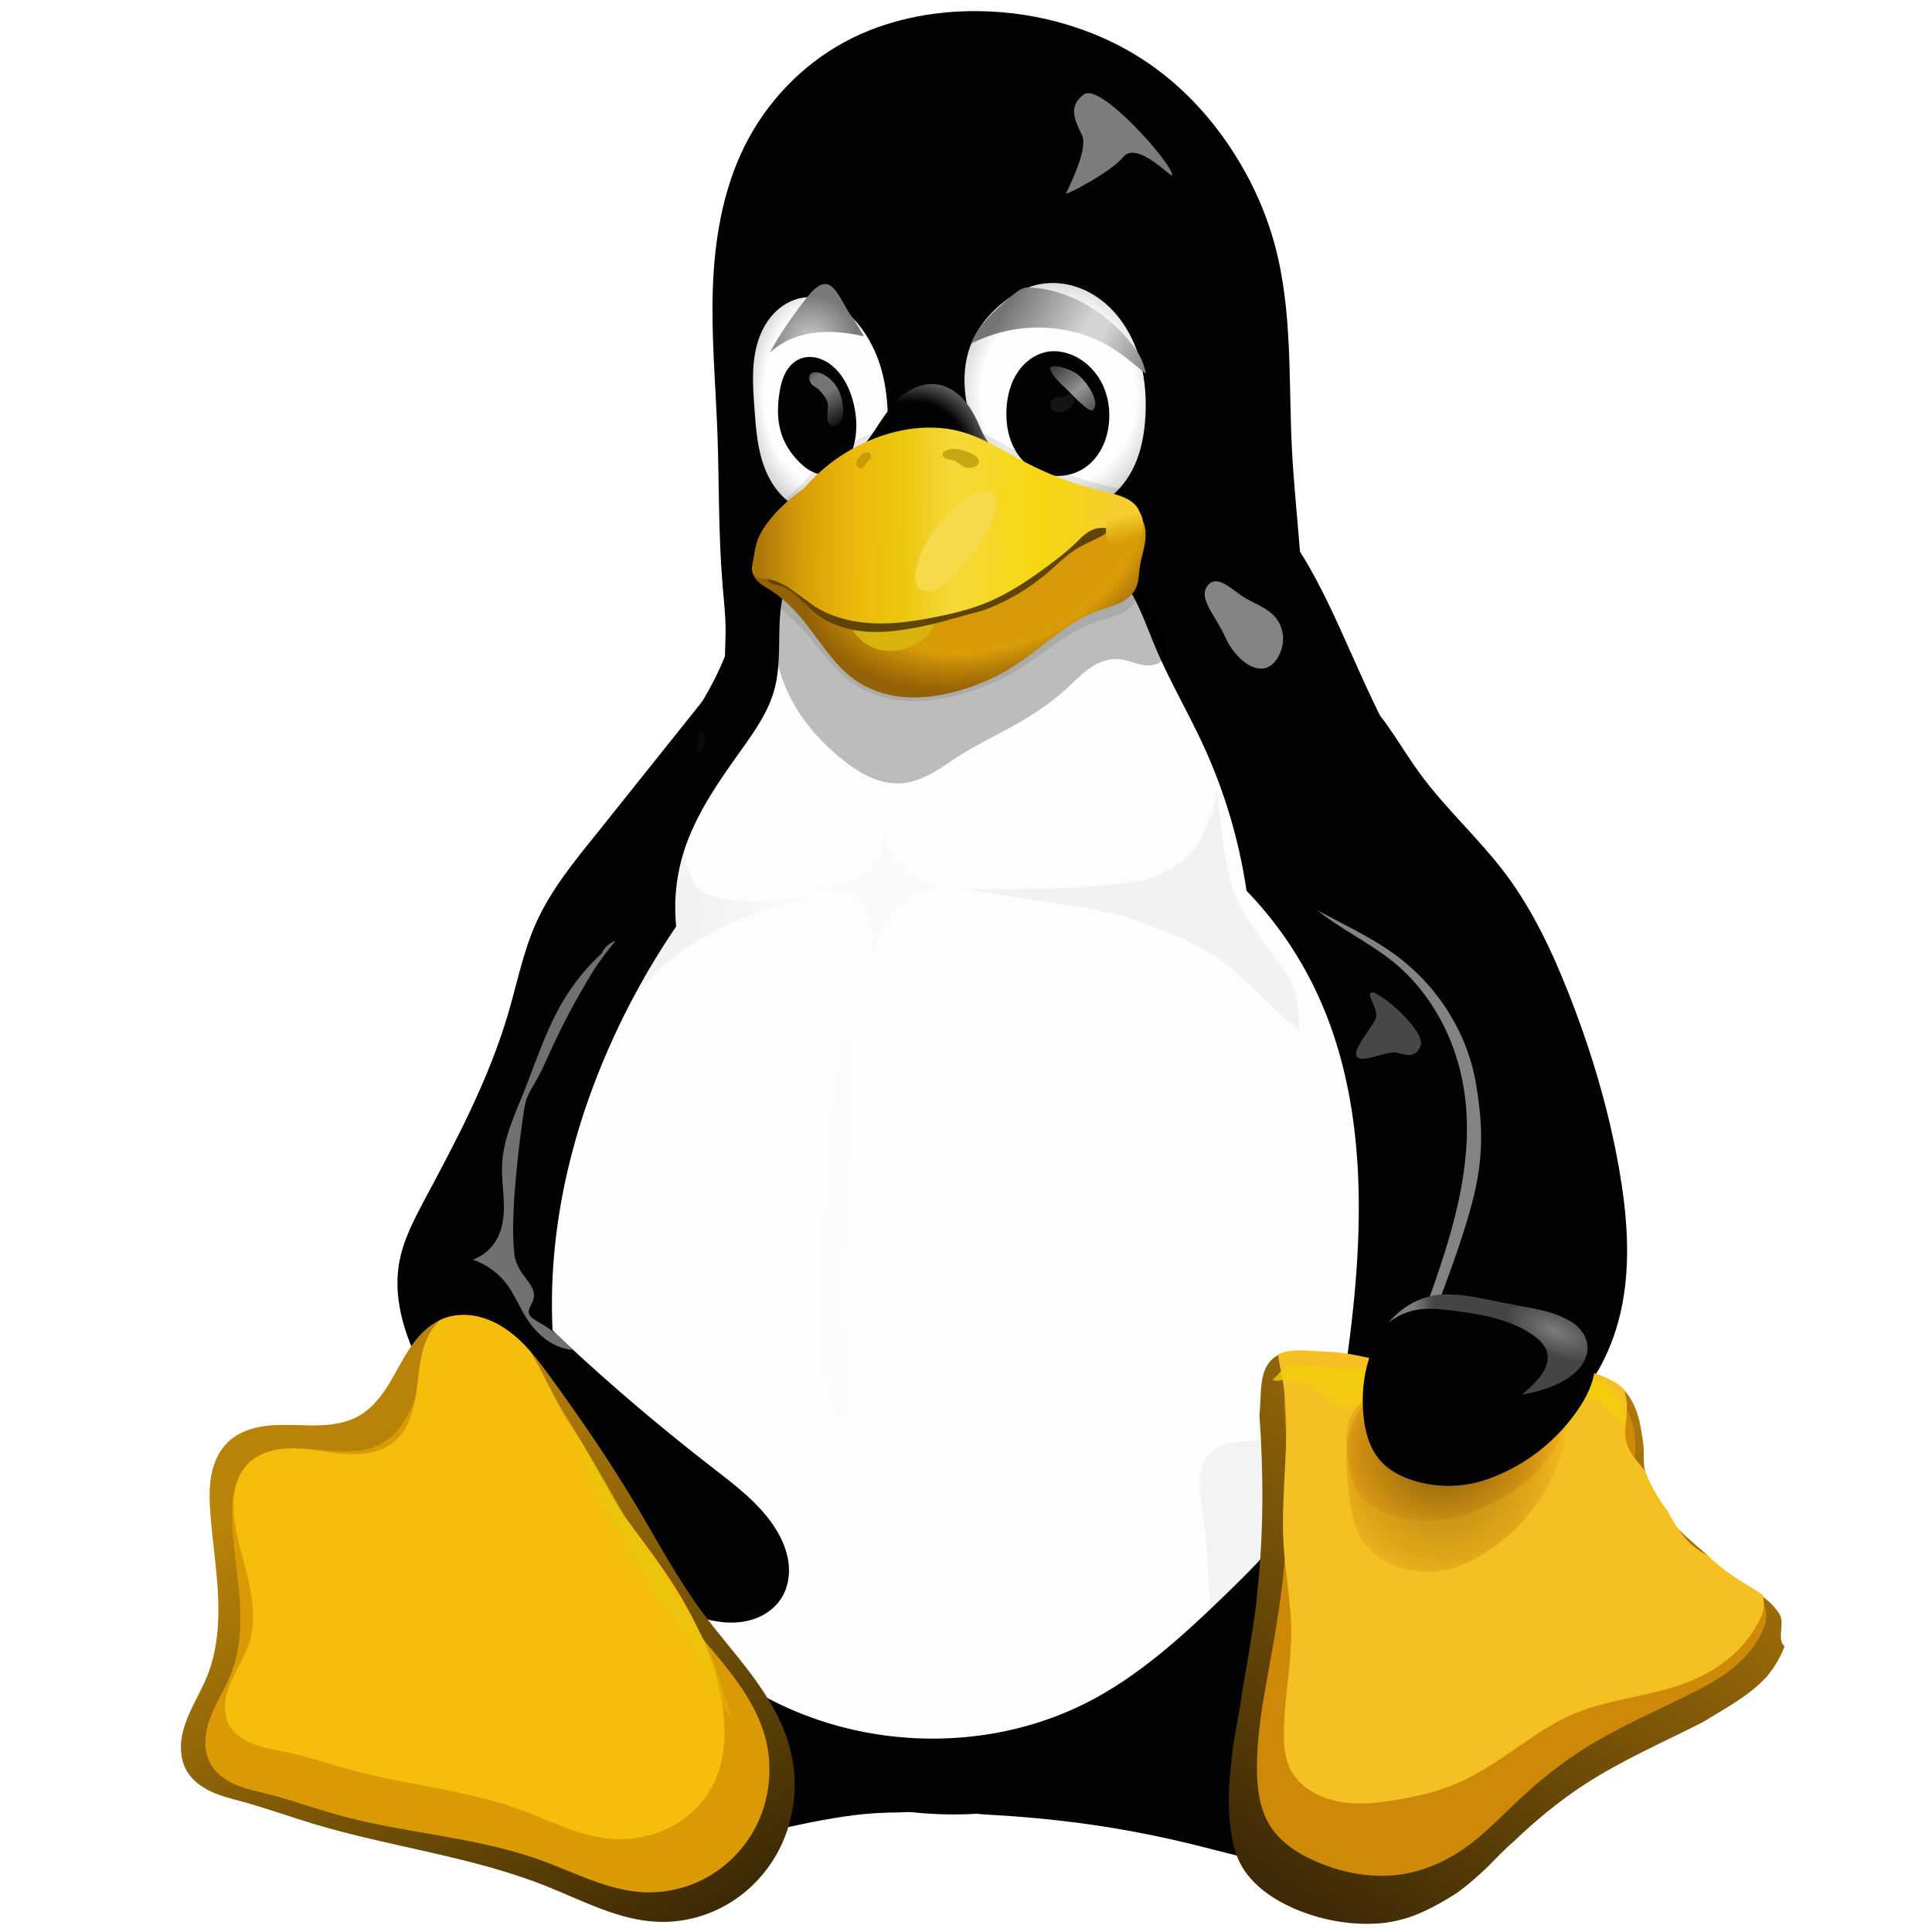 <?xml version="1.0" encoding="UTF-8" standalone="no"?>
<svg
   width="512"
   height="512"
   viewBox="0 0 256 256"
   version="1.1"
   id="svg26647"
   sodipodi:docname="linux_logo.svg"
   inkscape:version="1.2.2 (732a01da63, 2022-12-09)"
   xmlns:inkscape="http://www.inkscape.org/namespaces/inkscape"
   xmlns:sodipodi="http://sodipodi.sourceforge.net/DTD/sodipodi-0.dtd"
   xmlns:xlink="http://www.w3.org/1999/xlink"
   xmlns="http://www.w3.org/2000/svg"
   xmlns:svg="http://www.w3.org/2000/svg">
  <sodipodi:namedview
     id="namedview26649"
     pagecolor="#ffffff"
     bordercolor="#000000"
     borderopacity="0.25"
     inkscape:showpageshadow="2"
     inkscape:pageopacity="0.0"
     inkscape:pagecheckerboard="0"
     inkscape:deskcolor="#d1d1d1"
     showgrid="false"
     inkscape:zoom="0.78515625"
     inkscape:cx="238.16915"
     inkscape:cy="121.63184"
     inkscape:window-width="1920"
     inkscape:window-height="991"
     inkscape:window-x="-9"
     inkscape:window-y="-9"
     inkscape:window-maximized="1"
     inkscape:current-layer="g26645" />
  <style
     id="style26194"><![CDATA[.B{color-interpolation-filters:sRGB}.C{fill-opacity:1}.D{stroke:none}.E{fill:#020204}.F{stroke-linejoin:miter}.G{stroke-opacity:1}.H{stroke-width:1}.I{stroke-linecap:butt}.J{fill:#7c7c7c}]]></style>
  <defs
     id="defs26519">
    <radialGradient
       r="14.572"
       fy="137.661"
       fx="223.196"
       cy="137.661"
       cx="223.196"
       gradientTransform="matrix(1.086,-0.034,0.039,1.248,-154.542,-26.543)"
       id="A"
       xlink:href="#Ac">
      <stop
         offset="0"
         stop-color="#fefefc"
         id="stop26196" />
      <stop
         offset=".757"
         stop-color="#fefefc"
         id="stop26198" />
      <stop
         offset="1"
         stop-color="#d4d4d4"
         id="stop26200" />
    </radialGradient>
    <radialGradient
       r="14.572"
       fy="137.661"
       fx="223.196"
       cy="137.661"
       cx="223.196"
       gradientTransform="matrix(0.815,-0.034,0.03,1.248,-129.437,-26.543)"
       id="B"
       xlink:href="#Ac">
      <stop
         offset="0"
         stop-color="#fefefc"
         id="stop26203" />
      <stop
         offset=".757"
         stop-color="#fefefc"
         id="stop26205" />
      <stop
         offset="1"
         stop-color="#d4d4d4"
         id="stop26207" />
    </radialGradient>
    <linearGradient
       id="C"
       xlink:href="#Ac">
      <stop
         offset="0"
         stop-color="#3e2a06"
         id="stop26210" />
      <stop
         offset="1"
         stop-color="#ad780a"
         id="stop26212" />
    </linearGradient>
    <linearGradient
       xlink:href="#C"
       id="D"
       x1="447.113"
       y1="364.09"
       x2="489.181"
       y2="300.828" />
    <linearGradient
       xlink:href="#C"
       id="E"
       x1="442.039"
       y1="371.544"
       x2="490.122"
       y2="293.585" />
    <clipPath
       id="F">
      <path
         d="m 137.577,281.02 c 1.6,-0.663 3.398,-0.784 5.1,-0.47 1.702,0.314 3.31,1.05 4.743,2.022 2.864,1.946 4.988,4.778 7.023,7.58 4.672,6.434 9.17,13.002 13.245,19.83 3.306,5.538 6.344,11.257 10.164,16.453 2.494,3.392 5.307,6.54 7.813,9.922 2.506,3.382 4.728,7.056 5.84,11.117 1.444,5.277 0.885,11.093 -1.627,15.953 -1.767,3.42 -4.476,6.352 -7.772,8.34 -3.296,1.988 -7.17,3.014 -11.016,2.87 -6.114,-0.23 -11.7,-3.285 -17.384,-5.55 -11.58,-4.612 -24.16,-6.06 -36.097,-9.652 -3.67,-1.104 -7.276,-2.41 -10.97,-3.426 -1.64,-0.45 -3.31,-0.848 -4.86,-1.55 -1.55,-0.702 -3,-1.75 -3.862,-3.217 -0.666,-1.134 -0.948,-2.47 -0.93,-3.786 0.018,-1.316 0.326,-2.615 0.774,-3.852 0.896,-2.474 2.343,-4.714 3.32,-7.157 1.595,-3.99 1.882,-8.388 1.667,-12.68 -0.215,-4.292 -0.91,-8.545 -1.205,-12.83 -0.13,-1.914 -0.18,-3.853 0.185,-5.736 0.365,-1.883 1.176,-3.725 2.558,-5.055 1.274,-1.227 2.965,-1.955 4.696,-2.317 1.731,-0.362 3.515,-0.377 5.284,-0.338 1.769,0.039 3.54,0.134 5.304,-0.01 1.764,-0.144 3.533,-0.54 5.07,-1.418 1.46,-0.834 2.654,-2.075 3.644,-3.434 0.99,-1.359 1.79,-2.846 2.61,-4.314 0.82,-1.468 1.668,-2.932 2.742,-4.226 1.074,-1.294 2.39,-2.423 3.943,-3.067"
         fill="#402c07"
         class="C D"
         id="path26217" />
    </clipPath>
    <filter
       id="G"
       x="-0.108"
       width="1.215"
       y="-0.109"
       height="1.217"
       class="B">
      <feGaussianBlur
         stdDeviation="3.924"
         id="feGaussianBlur26220" />
    </filter>
    <filter
       id="H"
       class="B"
       x="-0.075"
       y="-0.07"
       width="1.151"
       height="1.139">
      <feGaussianBlur
         stdDeviation="2.437"
         id="feGaussianBlur26223" />
    </filter>
    <filter
       id="I"
       class="B"
       x="-0.034"
       y="-0.019"
       width="1.067"
       height="1.037">
      <feGaussianBlur
         stdDeviation=".37"
         id="feGaussianBlur26226" />
    </filter>
    <clipPath
       id="J">
      <path
         d="m 248.06,184.612 c 0,0 -5.106,6.345 -7.897,10.247 -2.791,3.902 -5.737,6.65 -8.587,10.75 -2.85,4.1 -7.365,9.432 -9.45,13.93 -2.085,4.498 -2.32,9.036 -4.265,13.85 -1.945,4.814 -3.7,10.642 -5.97,15.336 -2.27,4.694 -5.37,9.685 -6.94,13.536 -1.57,3.851 -3.81,5.724 -4.108,10.22 -0.298,4.496 -0.577,8.317 3.772,16.772 4.349,8.455 17.236,22.007 24.242,27.925 7.006,5.918 9.39,7.225 14.602,8.526 5.212,1.301 13.856,2.998 16.73,-1.27 2.874,-4.268 2.272,-5.965 -0.75,-10.666 -3.022,-4.701 -4.825,-5.302 -9.796,-9.573 -4.971,-4.271 -18.637,-14.873 -22.682,-19.24 -4.045,-4.367 -7.107,-3.412 -5.53,-6.284 1.577,-2.872 -2.207,-4.01 -2.658,-7.693 -0.764,-6.245 0.944,-18.7 1.46,-22.133 0.516,-3.433 1.224,-2.924 3.518,-8.04 2.294,-5.116 4.124,-8.624 7.05,-13.467 2.926,-4.843 8.625,-10.128 11.15,-15.278 2.525,-5.15 3.504,-10.72 4.362,-15.318 0.858,-4.598 1.746,-12.13 1.746,-12.13 z"
         fill="none"
         stroke="#729fcf"
         stroke-width="0.125"
         stroke-miterlimit="4"
         stroke-dasharray="none"
         class="F G"
         id="path26229" />
    </clipPath>
    <filter
       id="K"
       x="-0.101"
       width="1.202"
       y="-0.043"
       height="1.085"
       class="B">
      <feGaussianBlur
         stdDeviation="1.132"
         id="feGaussianBlur26232" />
    </filter>
    <clipPath
       id="L">
      <path
         d="m 386.188,285.328 c -0.405,-1.104 -1.118,-2.082 -1.99,-2.87 -0.872,-0.788 -1.9,-1.392 -2.983,-1.852 -2.165,-0.92 -4.52,-1.26 -6.832,-1.696 l -6.528,-1.277 c -2.27,-0.386 -4.618,-0.632 -6.865,-0.125 -1.966,0.443 -3.784,1.46 -5.272,2.82 -1.488,1.36 -2.65,3.056 -3.485,4.9 -1.472,3.23 -1.935,6.865 -1.654,10.403 0.21,2.633 0.875,5.346 2.61,7.34 1.4,1.61 3.387,2.615 5.434,3.22 3.525,1.043 7.367,0.988 10.86,-0.155 a 28.59,28.59 0 0 0 14.33,-10.779 c 1.14,-1.65 2.112,-3.448 2.553,-5.403 0.336,-1.5 0.348,-3.08 -0.178,-4.515"
         fill="none"
         stroke="#ce5c00"
         class="F G H I"
         id="path26235" />
    </clipPath>
    <filter
       id="M"
       x="-0.07"
       width="1.141"
       y="-0.151"
       height="1.301"
       class="B">
      <feGaussianBlur
         stdDeviation="1.025"
         id="feGaussianBlur26238" />
    </filter>
    <clipPath
       id="N">
      <path
         d="m 386.188,285.328 c -0.405,-1.104 -1.118,-2.082 -1.99,-2.87 -0.872,-0.788 -1.9,-1.392 -2.983,-1.852 -2.165,-0.92 -4.52,-1.26 -6.832,-1.696 l -6.528,-1.277 c -2.27,-0.386 -4.618,-0.632 -6.865,-0.125 -1.966,0.443 -3.784,1.46 -5.272,2.82 -1.488,1.36 -2.65,3.056 -3.485,4.9 -1.472,3.23 -1.935,6.865 -1.654,10.403 0.21,2.633 0.875,5.346 2.61,7.34 1.4,1.61 3.387,2.615 5.434,3.22 3.525,1.043 7.367,0.988 10.86,-0.155 a 28.59,28.59 0 0 0 14.33,-10.779 c 1.14,-1.65 2.112,-3.448 2.553,-5.403 0.336,-1.5 0.348,-3.08 -0.178,-4.515"
         fill="none"
         stroke="#ce5c00"
         class="F G H I"
         id="path26241" />
    </clipPath>
    <filter
       id="O"
       x="-0.2"
       width="1.401"
       y="-0.234"
       height="1.468"
       class="B">
      <feGaussianBlur
         stdDeviation="2.844"
         id="feGaussianBlur26244" />
    </filter>
    <filter
       id="P"
       x="-0.091"
       width="1.183"
       y="-0.107"
       height="1.214"
       class="B">
      <feGaussianBlur
         stdDeviation="1.297"
         id="feGaussianBlur26247" />
    </filter>
    <filter
       id="Q"
       x="-0.432"
       width="1.864"
       y="-0.29"
       height="1.579"
       class="B">
      <feGaussianBlur
         stdDeviation=".86"
         id="feGaussianBlur26250" />
    </filter>
    <filter
       id="R"
       x="-0.58"
       width="2.16"
       y="-0.486"
       height="1.972"
       class="B">
      <feGaussianBlur
         stdDeviation="2.64"
         id="feGaussianBlur26253" />
    </filter>
    <filter
       id="S"
       class="B"
       x="-0.076"
       y="-0.068"
       width="1.152"
       height="1.136">
      <feGaussianBlur
         stdDeviation="2.209"
         id="feGaussianBlur26256" />
    </filter>
    <clipPath
       id="T">
      <path
         d="m 516.006,331.876 c 0.91,1.597 -1.57,3.388 -2.816,4.738 -2.742,2.973 -6.45,4.902 -9.896,7.02 -5.914,3.635 -12.62,5.903 -18.42,9.717 -3.883,2.553 -7.328,5.722 -10.86,8.742 -3.022,2.584 -5.482,5.876 -8.832,8.018 -3.35,2.142 -7.044,4.154 -10.99,4.65 -4.783,0.6 -9.872,-0.256 -14.3,-2.164 -3.095,-1.334 -6.16,-3.38 -7.963,-6.23 -1.813,-2.865 -2.06,-6.538 -2.233,-9.924 -0.307,-6.06 1.363,-12.06 2.178,-18.073 0.68,-5.002 1.853,-9.943 2.26,-14.975 0.74,-9.142 -0.78,-18.408 0.32,-27.513 0.355,-2.937 -0.18,-6.66 2.012,-8.644 2.038,-1.845 5.43,-1.12 8.18,-1.063 3.345,0.07 6.632,0.95 9.89,1.717 2.056,0.483 3.998,1.41 6.072,1.81 3.44,0.663 6.966,1.066 10.467,0.952 3.785,-0.124 7.437,-1.796 11.224,-1.765 1.552,0.013 3.124,0.282 4.586,0.8 1.483,0.525 2.988,1.206 4.123,2.295 0.865,0.83 1.43,1.957 1.88,3.07 0.672,1.662 0.894,3.478 1.167,5.25 0.242,1.574 -0.153,3.27 0.414,4.76 1.83,4.8 5.577,8.727 9.225,12.343 1.743,1.935 4.03,3.534 6.167,4.828 2.27,1.374 4.368,2.45 5.463,4.816 0.66,1.485 -0.544,3.76 0.683,4.826 z"
         fill="url(#E)"
         class="C D"
         id="path26259" />
    </clipPath>
    <clipPath
       id="U">
      <path
         d="m 516.006,331.876 c 0.91,1.597 -1.57,3.388 -2.816,4.738 -2.742,2.973 -6.45,4.902 -9.896,7.02 -5.914,3.635 -12.62,5.903 -18.42,9.717 -3.883,2.553 -7.328,5.722 -10.86,8.742 -3.022,2.584 -5.482,5.876 -8.832,8.018 -3.35,2.142 -7.044,4.154 -10.99,4.65 -4.783,0.6 -9.872,-0.256 -14.3,-2.164 -3.095,-1.334 -6.16,-3.38 -7.963,-6.23 -1.813,-2.865 -2.06,-6.538 -2.233,-9.924 -0.307,-6.06 1.363,-12.06 2.178,-18.073 0.68,-5.002 1.853,-9.943 2.26,-14.975 0.74,-9.142 -0.78,-18.408 0.32,-27.513 0.355,-2.937 -0.18,-6.66 2.012,-8.644 2.038,-1.845 5.43,-1.12 8.18,-1.063 3.345,0.07 6.632,0.95 9.89,1.717 2.056,0.483 3.998,1.41 6.072,1.81 3.44,0.663 6.966,1.066 10.467,0.952 3.785,-0.124 7.437,-1.796 11.224,-1.765 1.552,0.013 3.124,0.282 4.586,0.8 1.483,0.525 2.988,1.206 4.123,2.295 0.865,0.83 1.43,1.957 1.88,3.07 0.672,1.662 0.894,3.478 1.167,5.25 0.242,1.574 -0.153,3.27 0.414,4.76 1.83,4.8 5.577,8.727 9.225,12.343 1.743,1.935 4.03,3.534 6.167,4.828 2.27,1.374 4.368,2.45 5.463,4.816 0.66,1.485 -0.544,3.76 0.683,4.826 z"
         fill="url(#E)"
         class="C D"
         id="path26262" />
    </clipPath>
    <filter
       id="V"
       x="-0.145"
       width="1.29"
       y="-0.143"
       height="1.286"
       class="B">
      <feGaussianBlur
         stdDeviation="4.779"
         id="feGaussianBlur26265" />
    </filter>
    <clipPath
       id="W">
      <path
         d="m 511.827,331.9 c 0.795,1.296 -1.374,2.75 -2.464,3.845 -2.4,2.413 -5.644,3.978 -8.66,5.697 -5.174,2.95 -11.04,4.8 -16.116,7.885 -3.397,2.072 -6.41,4.644 -9.502,7.094 -2.644,2.097 -4.796,4.77 -7.728,6.506 -2.932,1.736 -6.163,3.37 -9.616,3.774 -4.185,0.488 -8.637,-0.208 -12.5,-1.756 -2.708,-1.083 -5.4,-2.744 -6.967,-5.055 -1.586,-2.325 -1.803,-5.305 -1.953,-8.053 -0.27,-4.918 1.192,-9.787 1.906,-14.666 0.594,-4.06 1.62,-8.07 1.977,-12.152 0.647,-7.418 -0.682,-14.938 0.28,-22.327 0.3,-2.383 -0.158,-5.404 1.76,-7.014 1.783,-1.497 4.75,-0.9 7.156,-0.862 2.927,0.058 5.803,0.772 8.652,1.393 1.8,0.392 3.498,1.145 5.313,1.47 3,0.538 6.094,0.865 9.158,0.772 3.312,-0.1 6.506,-1.458 9.82,-1.432 1.358,0.01 2.733,0.23 4.013,0.65 1.297,0.426 2.614,0.98 3.607,1.862 0.757,0.674 1.25,1.588 1.644,2.5 0.588,1.35 0.782,2.822 1.02,4.26 0.212,1.277 -0.134,2.655 0.363,3.862 1.6,3.895 4.88,7.082 8.07,10.016 1.525,1.57 3.526,2.868 5.396,3.918 1.985,1.115 3.82,1.988 4.78,3.908 0.577,1.205 -0.476,3.052 0.598,3.917 z"
         fill="url(#D)"
         class="C D"
         id="path26268" />
    </clipPath>
    <filter
       id="X"
       x="-0.115"
       width="1.231"
       y="-0.125"
       height="1.25"
       class="B">
      <feGaussianBlur
         stdDeviation="3.173"
         id="feGaussianBlur26271" />
    </filter>
    <filter
       id="Y"
       x="-0.021"
       width="1.042"
       y="-0.129"
       height="1.258"
       class="B">
      <feGaussianBlur
         stdDeviation=".479"
         id="feGaussianBlur26274" />
    </filter>
    <filter
       id="Z"
       x="-0.178"
       width="1.355"
       y="-0.159"
       height="1.319"
       class="B">
      <feGaussianBlur
         stdDeviation=".901"
         id="feGaussianBlur26277" />
    </filter>
    <filter
       height="1.116"
       y="-0.058"
       width="2.634"
       x="-0.817"
       id="a"
       class="B">
      <feGaussianBlur
         stdDeviation="1.446"
         id="feGaussianBlur26280" />
    </filter>
    <linearGradient
       id="b"
       xlink:href="#Ac">
      <stop
         offset="0"
         id="stop26283" />
      <stop
         offset="1"
         stop-opacity=".25"
         id="stop26285" />
    </linearGradient>
    <filter
       id="c"
       class="B"
       x="-0.087"
       y="-0.081"
       width="1.174"
       height="1.162">
      <feGaussianBlur
         stdDeviation=".785"
         id="feGaussianBlur26288" />
    </filter>
    <filter
       id="d"
       class="B"
       x="-0.051"
       y="-0.073"
       width="1.102"
       height="1.147">
      <feGaussianBlur
         stdDeviation="1.138"
         id="feGaussianBlur26291" />
    </filter>
    <filter
       id="e"
       class="B"
       x="-0.05"
       y="-0.046"
       width="1.1"
       height="1.092">
      <feGaussianBlur
         stdDeviation=".643"
         id="feGaussianBlur26294" />
    </filter>
    <clipPath
       id="f">
      <path
         d="m 304.847,225.45 c 6.016,4.923 9.777,12.317 10.943,20.003 1.825,12.03 -2.346,24.075 -6.446,35.533 -0.817,2.285 -1.64,4.6 -1.965,6.995 -0.325,2.395 -0.12,4.948 1.03,7.086 1.303,2.425 3.732,4.125 6.367,4.923 2.59,0.784 5.394,0.76 8.015,0.092 2.621,-0.668 5.06,-1.968 7.187,-3.64 5.48,-4.3 8.758,-10.986 10,-17.844 1.242,-6.858 0.64,-13.93 -0.55,-20.798 -1.623,-9.37 -4.31,-18.54 -7.74,-27.408 -2.518,-6.507 -5.468,-12.91 -9.618,-18.52 -4.046,-5.47 -9.162,-10.1 -13.103,-15.635 -2.732,-3.844 -4.9,-8.13 -8.192,-11.508 -1.646,-1.69 -3.577,-3.135 -5.77,-4 -2.193,-0.865 -4.664,-1.124 -6.933,-0.482 -1.505,0.426 -2.892,1.237 -4.038,2.3 -1.146,1.063 -2.053,2.376 -2.693,3.803 -1.28,2.853 -1.477,6.112 -0.965,9.198 0.66,3.983 2.444,7.693 4.466,11.19 2.274,3.932 4.918,7.72 8.384,10.654 3.6,3.047 7.962,5.074 11.61,8.06"
         fill="none"
         stroke="#c17d11"
         class="F G H I"
         id="path26297" />
    </clipPath>
    <filter
       id="g"
       x="-0.118"
       width="1.235"
       y="-0.04"
       height="1.08"
       class="B">
      <feGaussianBlur
         stdDeviation="1.352"
         id="feGaussianBlur26300" />
    </filter>
    <clipPath
       id="h">
      <path
         d="m 54.232,122.362 c -3.792,4.79 -8.518,11.69 -8.193,17.25 0.325,5.56 3.86,13.935 8.375,16 4.515,2.065 5.754,0.013 8.33,-2.5 2.576,-2.513 3.86,-7.348 4.006,-12.25 0.146,-4.902 -3.035,-11.92 -5.44,-15.25 -2.405,-3.33 -3.287,-8.04 -7.08,-3.25 z"
         fill="url(#B)"
         class="C D"
         id="path26303" />
    </clipPath>
    <filter
       height="1.442"
       y="-0.221"
       width="1.311"
       x="-0.155"
       id="i"
       class="B">
      <feGaussianBlur
         stdDeviation=".899"
         id="feGaussianBlur26306" />
    </filter>
    <filter
       id="j"
       class="B"
       x="-0.034"
       y="-0.079"
       width="1.069"
       height="1.159">
      <feGaussianBlur
         stdDeviation=".758"
         id="feGaussianBlur26309" />
    </filter>
    <filter
       id="k"
       x="-0.161"
       width="1.322"
       y="-0.13"
       height="1.261"
       class="B">
      <feGaussianBlur
         stdDeviation=".849"
         id="feGaussianBlur26312" />
    </filter>
    <linearGradient
       id="l"
       xlink:href="#Ac">
      <stop
         offset="0"
         stop-color="#3a2903"
         id="stop26315" />
      <stop
         offset=".555"
         stop-color="#735208"
         id="stop26317" />
      <stop
         offset="1"
         stop-color="#ac8c04"
         id="stop26319" />
    </linearGradient>
    <filter
       id="m"
       class="B"
       x="-0.047"
       y="-0.089"
       width="1.093"
       height="1.178">
      <feGaussianBlur
         stdDeviation=".11"
         id="feGaussianBlur26322" />
    </filter>
    <filter
       id="n"
       x="-0.116"
       width="1.232"
       y="-0.105"
       height="1.211"
       class="B">
      <feGaussianBlur
         stdDeviation=".11"
         id="feGaussianBlur26325" />
    </filter>
    <filter
       height="1.272"
       y="-0.136"
       width="1.243"
       x="-0.121"
       id="o"
       class="B">
      <feGaussianBlur
         stdDeviation=".264"
         id="feGaussianBlur26328" />
    </filter>
    <filter
       height="1.292"
       y="-0.146"
       width="1.469"
       x="-0.235"
       id="p"
       class="B">
      <feGaussianBlur
         stdDeviation=".513"
         id="feGaussianBlur26331" />
    </filter>
    <linearGradient
       id="q"
       xlink:href="#Ac">
      <stop
         offset="0"
         stop-color="#646464"
         stop-opacity="0"
         id="stop26334" />
      <stop
         offset=".306"
         stop-color="#646464"
         stop-opacity=".583"
         id="stop26336" />
      <stop
         offset=".47"
         stop-color="#646464"
         id="stop26338" />
      <stop
         offset=".728"
         stop-color="#646464"
         stop-opacity=".257"
         id="stop26340" />
      <stop
         offset="1"
         stop-color="#646464"
         stop-opacity="0"
         id="stop26342" />
    </linearGradient>
    <filter
       id="r"
       class="B"
       x="-0.023"
       y="-0.026"
       width="1.045"
       height="1.051">
      <feGaussianBlur
         stdDeviation=".135"
         id="feGaussianBlur26345" />
    </filter>
    <filter
       id="s"
       class="B"
       x="-0.023"
       y="-0.025"
       width="1.046"
       height="1.05">
      <feGaussianBlur
         stdDeviation=".148"
         id="feGaussianBlur26348" />
    </filter>
    <clipPath
       id="t">
      <path
         d="m 85.75,122.362 c -2.547,2.127 -5.208,4.6 -6.25,7.75 -1.31,3.96 -1.633,8.917 0.5,12.5 3.92,6.582 12.384,13.85 19.75,11.75 4.875,-1.39 6.107,-8.5 7,-13.5 0.59,-3.307 0.596,-7.193 -1.25,-10 -3.612,-5.493 -10.427,-9.894 -17,-10 -1.044,-0.017 -1.95,0.83 -2.75,1.5 z"
         fill="url(#A)"
         class="C D"
         id="path26351" />
    </clipPath>
    <filter
       height="1.418"
       y="-0.209"
       width="1.316"
       x="-0.158"
       id="u"
       class="B">
      <feGaussianBlur
         stdDeviation=".249"
         id="feGaussianBlur26354" />
    </filter>
    <filter
       height="1.362"
       y="-0.181"
       width="1.357"
       x="-0.179"
       id="v"
       class="B">
      <feGaussianBlur
         stdDeviation=".519"
         id="feGaussianBlur26357" />
    </filter>
    <filter
       id="w"
       x="-0.292"
       width="1.584"
       y="-0.308"
       height="1.616"
       class="B">
      <feGaussianBlur
         stdDeviation="1.74"
         id="feGaussianBlur26360" />
    </filter>
    <filter
       height="1.215"
       y="-0.107"
       width="1.108"
       x="-0.054"
       id="x"
       class="B">
      <feGaussianBlur
         stdDeviation="1.361"
         id="feGaussianBlur26363" />
    </filter>
    <filter
       id="y"
       class="B"
       x="-0.037"
       y="-0.074"
       width="1.073"
       height="1.148">
      <feGaussianBlur
         stdDeviation=".932"
         id="feGaussianBlur26366" />
    </filter>
    <filter
       height="1.258"
       y="-0.129"
       width="1.153"
       x="-0.076"
       id="z"
       class="B">
      <feGaussianBlur
         stdDeviation="2.036"
         id="feGaussianBlur26369" />
    </filter>
    <radialGradient
       id="AA"
       gradientTransform="matrix(6.502,-0.274,0.236,9.953,-615.071,-752.437)"
       cx="223.196"
       cy="137.661"
       fx="223.196"
       fy="137.661"
       r="14.572"
       xlink:href="#Ac">
      <stop
         offset="0"
         stop-color="#fefefc"
         id="stop26372" />
      <stop
         offset=".757"
         stop-color="#fefefc"
         id="stop26374" />
      <stop
         offset="1"
         stop-color="#d4d4d4"
         id="stop26376" />
    </radialGradient>
    <radialGradient
       id="AB"
       gradientTransform="matrix(8.659,-0.274,0.315,9.953,-815.285,-752.437)"
       cx="223.196"
       cy="137.661"
       fx="223.196"
       fy="137.661"
       r="14.572"
       xlink:href="#Ac">
      <stop
         offset="0"
         stop-color="#fefefc"
         id="stop26379" />
      <stop
         offset=".757"
         stop-color="#fefefc"
         id="stop26381" />
      <stop
         offset="1"
         stop-color="#d4d4d4"
         id="stop26383" />
    </radialGradient>
    <radialGradient
       id="AC"
       gradientTransform="matrix(5.565,-4.045,3.671,5.052,-1114.835,990.733)"
       cx="275.538"
       cy="150.651"
       fx="275.538"
       fy="150.651"
       r="15.382"
       xlink:href="#Ac">
      <stop
         offset="0"
         stop-color="#020204"
         id="stop26386" />
      <stop
         offset=".734"
         stop-color="#020204"
         id="stop26388" />
      <stop
         offset="1"
         stop-color="#5c5c5c"
         id="stop26390" />
    </radialGradient>
    <linearGradient
       id="AD"
       x1="303.016"
       y1="132.77"
       x2="309.733"
       y2="140.725"
       xlink:href="#Ac">
      <stop
         offset="0"
         stop-color="#949494"
         stop-opacity=".392"
         id="stop26393" />
      <stop
         offset=".5"
         stop-color="#949494"
         id="stop26395" />
      <stop
         offset="1"
         stop-color="#949494"
         stop-opacity=".392"
         id="stop26397" />
    </linearGradient>
    <linearGradient
       id="AE"
       x1="87.25"
       y1="119.987"
       x2="108.625"
       y2="132.487"
       xlink:href="#Ac">
      <stop
         offset="0"
         stop-color="#747474"
         id="stop26400" />
      <stop
         offset=".125"
         stop-color="#8c8c8c"
         id="stop26402" />
      <stop
         offset=".25"
         stop-color="#a4a4a4"
         id="stop26404" />
      <stop
         offset=".5"
         stop-color="#d4d4d4"
         id="stop26406" />
      <stop
         offset=".619"
         stop-color="#d4d4d4"
         id="stop26408" />
      <stop
         offset="1"
         stop-color="#7c7c7c"
         id="stop26410" />
    </linearGradient>
    <linearGradient
       xlink:href="#q"
       id="AF"
       x1="253.866"
       y1="1739.749"
       x2="473.729"
       y2="1947.314"
       gradientTransform="scale(1.039,0.962)"
       gradientUnits="userSpaceOnUse" />
    <linearGradient
       xlink:href="#q"
       id="AG"
       x1="-388.219"
       y1="1617.181"
       x2="-199.322"
       y2="1799.1"
       gradientTransform="scale(1.064,0.94)"
       gradientUnits="userSpaceOnUse" />
    <linearGradient
       id="AH"
       x1="164.049"
       y1="132.063"
       x2="169.882"
       y2="142.493"
       xlink:href="#Ac">
      <stop
         offset="0"
         stop-color="#757574"
         stop-opacity="0"
         id="stop26415" />
      <stop
         offset=".263"
         stop-color="#757574"
         id="stop26417" />
      <stop
         offset=".5"
         stop-color="#757574"
         id="stop26419" />
      <stop
         offset="1"
         stop-color="#757574"
         stop-opacity="0"
         id="stop26421" />
    </linearGradient>
    <radialGradient
       id="AI"
       gradientTransform="matrix(0.936,-0.386,0.271,0.657,-244.475,146.723)"
       cx="294.485"
       cy="193.099"
       fx="294.485"
       fy="193.099"
       r="31.111"
       xlink:href="#Ac">
      <stop
         offset="0"
         stop-color="#d2940a"
         id="stop26424" />
      <stop
         offset=".751"
         stop-color="#d89c08"
         id="stop26426" />
      <stop
         offset=".866"
         stop-color="#b67e07"
         id="stop26428" />
      <stop
         offset="1"
         stop-color="#946106"
         id="stop26430" />
    </radialGradient>
    <linearGradient
       id="AJ"
       x1="46.857"
       y1="158.314"
       x2="103.337"
       y2="157.872"
       xlink:href="#Ac">
      <stop
         offset="0"
         stop-color="#ad780a"
         id="stop26433" />
      <stop
         offset=".12"
         stop-color="#d89e08"
         id="stop26435" />
      <stop
         offset=".255"
         stop-color="#edb80b"
         id="stop26437" />
      <stop
         offset=".392"
         stop-color="#ebc80d"
         id="stop26439" />
      <stop
         offset=".527"
         stop-color="#f5d838"
         id="stop26441" />
      <stop
         offset=".769"
         stop-color="#f6d811"
         id="stop26443" />
      <stop
         offset="1"
         stop-color="#f5cd31"
         id="stop26445" />
    </linearGradient>
    <radialGradient
       xlink:href="#l"
       id="AK"
       gradientTransform="scale(1.33,0.752)"
       cx="418.013"
       cy="878.581"
       fx="418.013"
       fy="878.581"
       r="15.039"
       gradientUnits="userSpaceOnUse" />
    <radialGradient
       xlink:href="#l"
       id="AL"
       gradientTransform="scale(0.961,1.041)"
       cx="248.217"
       cy="570.47"
       fx="248.217"
       fy="570.47"
       r="4.477"
       gradientUnits="userSpaceOnUse" />
    <linearGradient
       id="AM"
       x1="243.031"
       y1="157.018"
       x2="243.469"
       y2="159.768"
       xlink:href="#Ac">
      <stop
         offset="0"
         stop-color="#f5ce2d"
         id="stop26450" />
      <stop
         offset="1"
         stop-color="#d79b08"
         id="stop26452" />
    </linearGradient>
    <radialGradient
       id="AN"
       gradientTransform="matrix(0.201,-0.033,0.031,0.186,-3.126,114.036)"
       cx="268.07"
       cy="126.535"
       fx="268.07"
       fy="126.535"
       r="35.511"
       xlink:href="#Ac">
      <stop
         offset="0"
         stop-color="#c8c8c8"
         id="stop26455" />
      <stop
         offset="1"
         stop-color="#797978"
         id="stop26457" />
    </radialGradient>
    <radialGradient
       id="AO"
       gradientTransform="matrix(-0.698,0,0,0.763,166.306,50.22)"
       cx="336.224"
       cy="220.538"
       fx="336.224"
       fy="220.538"
       r="27.391"
       xlink:href="#Ac">
      <stop
         offset="0"
         id="stop26460" />
      <stop
         offset="1"
         stop-opacity=".25"
         id="stop26462" />
    </radialGradient>
    <radialGradient
       xlink:href="#b"
       id="AP"
       gradientTransform="scale(1.177,0.849)"
       cx="15704.272"
       cy="12115.083"
       fx="15704.272"
       fy="12115.083"
       r="1378.428"
       gradientUnits="userSpaceOnUse" />
    <radialGradient
       xlink:href="#b"
       id="AQ"
       gradientTransform="scale(0.972,1.029)"
       cx="7193.339"
       cy="6085.215"
       fx="7193.339"
       fy="6085.215"
       r="284.137"
       gradientUnits="userSpaceOnUse" />
    <linearGradient
       id="AR"
       x1="28.286"
       y1="323.901"
       x2="31.982"
       y2="351.487"
       xlink:href="#Ac">
      <stop
         offset="0"
         id="stop26467" />
      <stop
         offset="1"
         stop-opacity="0"
         id="stop26469" />
    </linearGradient>
    <linearGradient
       id="AS"
       x1="442.039"
       y1="371.544"
       x2="490.122"
       y2="293.585"
       xlink:href="#Ac">
      <stop
         offset="0"
         stop-color="#3e2a06"
         id="stop26472" />
      <stop
         offset="1"
         stop-color="#ad780a"
         id="stop26474" />
    </linearGradient>
    <linearGradient
       id="AT"
       x1="45.164"
       y1="289.589"
       x2="43.75"
       y2="302.317"
       xlink:href="#Ac">
      <stop
         offset="0"
         stop-color="#f3cd0c"
         id="stop26477" />
      <stop
         offset="1"
         stop-color="#f3cd0c"
         stop-opacity="0"
         id="stop26479" />
    </linearGradient>
    <radialGradient
       id="AU"
       gradientTransform="matrix(1.308,0.351,-0.368,1.373,-310.509,-240.349)"
       cx="363.34"
       cy="303.415"
       fx="363.34"
       fy="303.415"
       r="16.846"
       xlink:href="#Ac">
      <stop
         offset="0"
         stop-color="#110800"
         id="stop26482" />
      <stop
         offset=".591"
         stop-color="#a65a00"
         stop-opacity=".8"
         id="stop26484" />
      <stop
         offset="1"
         stop-color="#ff921e"
         stop-opacity="0"
         id="stop26486" />
    </radialGradient>
    <radialGradient
       id="AV"
       gradientTransform="matrix(1.308,0.351,-0.368,1.373,-310.509,-240.349)"
       cx="363.34"
       cy="303.415"
       fx="363.34"
       fy="303.415"
       r="16.846"
       xlink:href="#Ac">
      <stop
         offset="0"
         stop-color="#110800"
         id="stop26489" />
      <stop
         offset=".591"
         stop-color="#a65a00"
         stop-opacity=".8"
         id="stop26491" />
      <stop
         offset="1"
         stop-color="#ff921e"
         stop-opacity="0"
         id="stop26493" />
    </radialGradient>
    <radialGradient
       id="AW"
       gradientTransform="matrix(0.36,0.157,-0.072,0.166,260.617,181.938)"
       cx="382.235"
       cy="246.858"
       fx="382.235"
       fy="246.858"
       r="20.538"
       xlink:href="#Ac">
      <stop
         offset="0"
         stop-color="#7c7c7c"
         id="stop26496" />
      <stop
         offset="1"
         stop-color="#7c7c7c"
         stop-opacity=".33"
         id="stop26498" />
    </radialGradient>
    <linearGradient
       id="AX"
       x1="358.5"
       y1="279.362"
       x2="361.5"
       y2="279.237"
       xlink:href="#Ac">
      <stop
         offset="0"
         stop-color="#7c7c7c"
         id="stop26501" />
      <stop
         offset="1"
         stop-color="#7c7c7c"
         stop-opacity=".33"
         id="stop26503" />
    </linearGradient>
    <linearGradient
       id="AY"
       x1="123.134"
       y1="301.54"
       x2="170.864"
       y2="381.62"
       xlink:href="#Ac">
      <stop
         offset="0"
         stop-color="#b98309"
         id="stop26506" />
      <stop
         offset="1"
         stop-color="#382605"
         id="stop26508" />
    </linearGradient>
    <linearGradient
       id="AZ"
       x1="171.04"
       y1="322.223"
       x2="186.066"
       y2="350.508"
       xlink:href="#Ac">
      <stop
         offset="0"
         stop-color="#ebc40c"
         id="stop26511" />
      <stop
         offset="1"
         stop-color="#ebc40c"
         stop-opacity="0"
         id="stop26513" />
    </linearGradient>
    <path
       id="Aa"
       d="m 71.484,295.64 c -0.563,-1.102 -1.587,-1.926 -2.73,-2.403 -1.143,-0.477 -2.397,-0.63 -3.634,-0.62 -2.475,0.02 -4.935,0.664 -7.4,0.45 -2.083,-0.18 -4.06,-0.963 -6.1,-1.457 -2.097,-0.5 -4.322,-0.7 -6.405,-0.143 -2.226,0.606 -4.19,2.094 -5.42,4.045 -1.084,1.72 -1.6,3.753 -1.76,5.78 -0.16,2.027 0.013,4.066 0.218,6.09 0.148,1.464 0.314,2.93 0.668,4.36 0.354,1.43 0.904,2.823 1.766,4.015 1.24,1.716 3.083,2.94 5.07,3.675 a 14.09,14.09 0 0 0 10.132,-0.177 c 5.66,-2.457 10.45,-6.864 13.37,-12.3 1.045,-1.946 1.857,-4.02 2.382,-6.165 0.208,-0.853 0.372,-1.722 0.38,-2.6 0.008,-0.878 -0.147,-1.77 -0.546,-2.55 z" />
    <path
       id="Ab"
       d="m 362.22,276.456 a 13.48,13.48 0 0 0 -1.625,0.188 c -3.47,0.617 -6.647,2.81 -8.437,5.844 a 12.38,12.38 0 0 0 -1.656,7.156 c 0.073,-1.742 0.53,-3.447 1.375,-4.97 1.434,-2.582 4.032,-4.53 6.938,-5.062 1.8,-0.328 3.632,-0.13 5.438,0.094 1.733,0.216 3.48,0.443 5.188,0.813 2.64,0.572 5.254,1.45 7.47,3 0.516,0.36 1,0.77 1.406,1.25 0.406,0.48 0.722,1.038 0.844,1.656 0.178,0.904 -0.08,1.853 -0.53,2.656 -0.45,0.803 -1.065,1.507 -1.72,2.156 -0.53,0.526 -1.095,1.034 -1.656,1.53 2.56,-0.496 5.152,-1.198 7.28,-2.687 0.9,-0.63 1.715,-1.385 2.25,-2.344 0.535,-0.959 0.762,-2.12 0.5,-3.187 -0.177,-0.72 -0.57,-1.382 -1.062,-1.937 -0.492,-0.555 -1.08,-1.012 -1.687,-1.437 -2.68,-1.877 -5.815,-3.08 -9.062,-3.47 -2.08,-0.383 -4.18,-0.706 -6.28,-0.97 -1.643,-0.206 -3.32,-0.373 -4.97,-0.28 z" />
    <linearGradient
       id="Ac"
       gradientUnits="userSpaceOnUse" />
  </defs>
  <g
     transform="matrix(0.107,0,0,0.107,16.035,-7.175)"
     id="g26645">
    <g
       class="E"
       id="g26527"
       transform="matrix(7.975,0,0,7.975,1047.268,-468.976)">
      <path
         d="m 61.524,172.734 c 3.256,7.09 6.89,14.003 10.12,21.106 6.216,13.67 10.937,28.103 12.898,42.99 1.961,14.887 1.108,30.26 -3.542,44.534 -5.258,16.113 -15.24,30.448 -27.47,42.18 -14.468,13.88 -33.04,24.58 -53.074,25.37 -13.054,0.514 -26.05,-3.218 -37.61,-9.303 -9.715,-5.113 -18.584,-11.927 -25.66,-20.32 -7.076,-8.393 -12.33,-18.387 -14.763,-29.093 -2.996,-13.183 -1.64,-27.178 2.894,-39.914 3.243,-9.108 8.05,-17.588 11.472,-26.63 3.74,-9.88 5.828,-20.43 10.783,-29.76 4.49,-8.46 11.226,-15.686 14.804,-24.57 2.137,-5.306 3.064,-11.005 4.444,-16.557 1.38,-5.552 3.312,-11.144 7.07,-15.457 4.53,-5.197 11.343,-8.014 18.19,-8.805 6.847,-0.791 13.778,0.277 20.498,1.81 5.35,1.22 10.635,2.735 15.805,4.574 4.413,1.57 8.786,3.398 12.602,6.114 5.2,3.7 9.16,8.91 12.315,14.458 3.155,5.548 5.57,11.475 8.234,17.274 z"
         id="path26521" />
      <path
         d="m 4.036,349.04 c 5.5,0.32 10.99,0.854 16.44,1.677 a 165.46,165.46 0 0 1 14.26,2.812 c 7.377,1.788 14.728,4.068 22.316,4.284 1.997,0.057 4,-0.032 5.96,-0.466 1.96,-0.434 3.842,-1.225 5.405,-2.47 2.33,-1.857 3.8,-4.658 4.357,-7.587 0.557,-2.929 0.208,-5.976 -0.65,-8.83 -1.715,-5.706 -5.4,-10.575 -8.437,-15.696 -1.745,-2.932 -3.3,-5.98 -5.19,-8.82 -1.89,-2.84 -4.15,-5.5 -7.02,-7.35 -3.968,-2.558 -8.888,-3.392 -13.585,-2.924 -4.697,0.468 -9.2,2.165 -13.392,4.336 -5.876,3.042 -11.407,7.22 -14.61,13.01 -1.115,2.015 -1.925,4.18 -2.872,6.28 -0.947,2.1 -2.056,4.166 -3.66,5.818 -1.79,1.842 -4.112,3.084 -5.963,4.863 -0.925,0.9 -1.735,1.925 -2.2,3.118 -0.465,1.193 -0.592,2.556 -0.16,3.765 0.297,0.83 0.84,1.558 1.51,2.13 0.67,0.572 1.462,0.99 2.293,1.28 1.66,0.584 3.45,0.67 5.207,0.772 z"
         id="path26523" />
      <path
         d="m -12.313,348.685 c -4.584,0.106 -9.12,0.926 -13.6,1.854 -4.292,0.887 -8.564,1.875 -12.804,2.988 -7.154,1.878 -14.317,4.127 -21.712,4.284 -1.946,0.04 -3.906,-0.065 -5.803,-0.504 -1.897,-0.439 -3.733,-1.22 -5.255,-2.434 -2.325,-1.854 -3.803,-4.65 -4.35,-7.572 -0.547,-2.922 -0.213,-5.964 0.635,-8.814 1.697,-5.7 5.336,-10.58 8.316,-15.726 1.693,-2.925 3.187,-5.966 5.018,-8.807 1.831,-2.841 4.036,-5.507 6.86,-7.364 3.848,-2.53 8.647,-3.387 13.23,-2.936 4.583,0.451 8.975,2.14 13.017,4.348 5.706,3.117 10.917,7.406 14.216,13 2.315,3.93 3.65,8.425 6.356,12.098 1.457,1.978 3.3,3.686 4.5,5.823 0.606,1.068 1.05,2.245 1.153,3.47 0.103,1.225 -0.15,2.498 -0.84,3.515 -0.455,0.673 -1.087,1.217 -1.793,1.618 -0.706,0.401 -1.485,0.665 -2.28,0.83 -1.6,0.332 -3.23,0.28 -4.855,0.32 z M -37.927,157.8 c -0.644,-7.75 -0.5,-15.543 -0.78,-23.315 -0.278,-7.473 -0.966,-14.942 -0.715,-22.416 0.256,-7.6 1.53,-15.3 4.914,-22.13 3.384,-6.83 8.88,-12.608 15.585,-16.222 6.3,-3.4 13.566,-4.853 20.734,-4.775 9.72,0.106 19.464,3.042 27.334,8.744 4.935,3.572 9.085,8.177 12.359,13.314 2.793,4.385 4.963,9.174 6.325,14.2 2.793,10.3 2.13,21.148 2.674,31.796 0.515,10.092 2.13,20.16 1.58,30.25 -0.12,2.2 -0.356,4.434 -1.333,6.4 -0.952,1.915 -2.568,3.455 -4.425,4.517 -1.857,1.062 -3.947,1.666 -6.06,1.992 -4.227,0.652 -8.55,0.222 -12.808,0.617 -6.18,0.573 -12.075,2.865 -18.208,3.814 -7.3,1.13 -14.757,0.33 -22.148,0.034 -2.96,-0.118 -5.93,-0.155 -8.868,-0.524 -2.938,-0.369 -5.87,-1.08 -8.484,-2.474 -1.6,-0.858 -3.093,-1.975 -4.295,-3.35 -1.202,-1.375 -2.12,-3 -2.577,-4.777 -0.687,-2.653 -0.325,-5.446 -0.315,-8.187 0.01,-2.506 -0.282,-5.003 -0.5,-7.5 z"
         id="path26525" />
    </g>
    <path
       d="m 837.551,765.703 c -8.342,10.448 -13.781,23.025 -17.067,36 -3.286,12.976 -4.482,26.382 -5,39.749 -1.021,26.741 0.606,53.992 -6.46,79.8 -7.576,27.594 -24.532,51.488 -41.136,74.792 -28.751,40.355 -57.82,81.746 -71.992,129.215 -8.589,28.751 -11.452,59.2 -8.358,89.044 -32.18,47.261 -60.054,97.457 -83.126,149.775 -34.979,79.29 -58.985,163.708 -67.431,249.944 -10.336,105.608 3.174,214.231 44.877,311.808 30.146,70.549 75.111,135.132 133.075,185.4 29.469,25.561 62.207,47.373 97.298,64.576 121.327,59.631 271.262,59.735 390.571,-3.828 62.35,-33.225 114.987,-81.81 165.725,-130.969 30.561,-29.604 60.963,-59.91 84.274,-95.511 44.877,-68.523 60.508,-151.817 70.222,-233.148 16.987,-142.222 17.53,-292.452 -44.821,-421.396 a 464.877,464.877 0 0 0 -84.386,-120.753 c -9.132,-62.047 -27.164,-122.795 -53.37,-179.778 -18.901,-41.112 -42.014,-80.247 -59.575,-121.941 -7.21,-17.123 -13.558,-34.652 -21.477,-51.416 -7.919,-16.764 -17.864,-32.898 -31.295,-45.738 -13.741,-13.159 -30.864,-22.474 -48.936,-28.44 -18.072,-5.965 -37.085,-8.669 -56.066,-9.626 -38.002,-1.914 -76.084,3.055 -114.094,1.547 -30.266,-1.196 -60.436,-6.508 -90.678,-4.721 -15.121,0.893 -30.226,3.589 -44.263,9.291 -14.036,5.702 -26.972,14.491 -36.415,26.318 z"
       fill="#fdfdfb"
       id="path26529"
       style="stroke-width:7.975" />
    <path
       d="m -28.632,172.6 c 1.703,4.938 5.13,9.152 9.186,12.444 1.35,1.095 2.782,2.104 4.366,2.817 1.584,0.713 3.332,1.12 5.062,0.972 1.695,-0.144 3.307,-0.81 4.79,-1.646 1.483,-0.836 2.856,-1.847 4.293,-2.757 2.463,-1.56 5.1,-2.82 7.657,-4.22 3.082,-1.687 6.07,-3.6 8.665,-5.96 1.188,-1.085 2.296,-2.268 3.608,-3.2 1.312,-0.932 2.883,-1.606 4.488,-1.497 1.204,0.082 2.333,0.594 3.512,0.848 0.6,0.127 1.2,0.19 1.797,0.098 0.597,-0.092 1.18,-0.344 1.598,-0.78 0.512,-0.533 0.736,-1.3 0.7,-2.04 -0.036,-0.74 -0.284,-1.453 -0.63,-2.107 -0.69,-1.308 -1.735,-2.435 -2.2,-3.838 -0.414,-1.25 -0.33,-2.6 -0.294,-3.914 0.036,-1.314 0.008,-2.69 -0.6,-3.857 -0.462,-0.89 -1.236,-1.595 -2.122,-2.064 -0.886,-0.469 -1.88,-0.7 -2.876,-0.804 -1.995,-0.187 -3.994,0.2 -5.994,0.313 -2.656,0.15 -5.322,-0.182 -7.977,-0.022 -3.31,0.2 -6.557,1.16 -9.874,1.166 -3.786,0.007 -7.568,-1.232 -11.308,-0.64 -1.605,0.254 -3.135,0.838 -4.676,1.352 -1.541,0.514 -3.133,0.967 -4.757,0.944 -1.844,-0.027 -3.63,-0.665 -5.47,-0.797 -0.92,-0.066 -1.862,0 -2.726,0.323 -0.864,0.323 -1.645,0.924 -2.068,1.743 -0.243,0.47 -0.363,0.997 -0.386,1.525 -0.023,0.528 0.05,1.057 0.178,1.57 0.255,1.026 0.724,1.983 1.1,2.967 1.393,3.554 1.692,7.448 2.937,11.056 z"
       fill-opacity="0.26"
       filter="url(#z)"
       id="path26531"
       transform="matrix(7.975,0,0,7.975,1047.268,-468.976)" />
    <path
       d="m -54.38,165.474 c 3.308,2.22 6.277,4.944 8.77,8.052 2.313,2.884 4.28,6.154 7.3,8.29 2.133,1.508 4.695,2.358 7.294,2.616 3.052,0.303 6.14,-0.187 9.082,-1.052 2.727,-0.802 5.363,-1.93 7.782,-3.42 4.598,-2.836 8.44,-6.993 13.5,-8.857 1.107,-0.407 2.26,-0.698 3.327,-1.2 1.067,-0.502 2.07,-1.254 2.58,-2.318 0.5,-1.022 0.47,-2.202 0.63,-3.325 0.17,-1.2 0.554,-2.362 0.764,-3.556 0.21,-1.194 0.235,-2.472 -0.28,-3.57 -0.428,-0.91 -1.205,-1.628 -2.1,-2.085 -0.895,-0.457 -1.9,-0.664 -2.904,-0.714 -2.006,-0.1 -3.988,0.415 -5.988,0.598 -2.65,0.242 -5.318,-0.1 -7.977,-0.02 -3.308,0.1 -6.568,0.85 -9.874,1.005 -3.772,0.178 -7.534,-0.418 -11.308,-0.55 -1.632,-0.058 -3.275,-0.03 -4.884,0.253 -1.609,0.283 -3.188,0.822 -4.55,1.726 -1.32,0.877 -2.397,2.067 -3.607,3.09 -0.605,0.512 -1.248,0.985 -1.954,1.345 -0.706,0.36 -1.48,0.605 -2.27,0.643 -0.407,0.02 -0.818,-0.015 -1.22,0.047 a 2.59,2.59 0 0 0 -2.121,3.005 z"
       transform="matrix(7.975,0,0,7.346,1214.748,-420.267)"
       opacity="0.3"
       filter="url(#y)"
       id="path26533" />
    <path
       d="m 849.737,435.113 c -14.196,0.774 -27.794,7.337 -38.185,17.043 -10.392,9.706 -17.705,22.426 -22.219,35.92 -9.012,26.988 -6.978,56.241 -4.945,84.538 1.858,25.696 3.748,51.879 13.374,75.781 4.809,11.947 11.564,23.128 20.576,32.411 9.012,9.283 20.353,16.285 32.842,19.412 11.724,2.935 24.229,2.329 35.753,-1.292 11.524,-3.621 22.044,-10.208 30.673,-18.646 12.601,-12.322 21.079,-28.44 25.943,-45.379 4.865,-16.939 6.253,-34.708 5.997,-52.318 -0.319,-22.044 -3.19,-44.183 -10.097,-65.11 -6.907,-20.927 -17.912,-40.698 -33.281,-56.513 -7.441,-7.656 -15.935,-14.395 -25.521,-19.117 -9.586,-4.721 -20.281,-7.377 -30.944,-6.803 z"
       fill="url(#AA)"
       id="path26535"
       style="fill:url(#AA);stroke-width:7.975" />
    <path
       d="m 1101.101,435.113 c -22.171,15.153 -40.754,36.487 -49.845,61.808 -11.452,31.917 -7.066,67.63 3.988,99.69 11.325,32.834 30.258,64.121 58.857,83.836 14.3,9.857 30.848,16.612 48.091,18.662 17.242,2.05 35.171,-0.758 50.563,-8.773 18.766,-9.778 33.081,-26.9 41.966,-46.097 8.884,-19.196 12.681,-40.434 13.861,-61.569 1.595,-26.916 -1.117,-54.279 -9.969,-79.752 -9.61,-27.674 -27.116,-53.195 -51.624,-69.121 -12.282,-7.959 -26.255,-13.43 -40.754,-15.432 -14.499,-2.002 -29.548,-0.502 -43.194,4.801 -7.776,3.031 -15.049,7.234 -21.932,11.963 z"
       fill="url(#AB)"
       id="path26537"
       style="fill:url(#AB);stroke-width:7.975" />
    <path
       d="m -25.36,142.154 -5.136,4.685 c -0.904,0.91 -1.81,1.884 -2.215,3.1 -0.36,1.08 -0.292,2.253 -0.47,3.38 -0.06,0.386 -0.15,0.77 -0.152,1.16 a 1.94,1.94 0 0 0 0.078,0.578 c 0.057,0.187 0.15,0.363 0.285,0.506 0.222,0.237 0.538,0.366 0.856,0.43 0.318,0.064 0.645,0.072 0.968,0.107 1.456,0.157 2.798,0.863 4.004,1.695 l 3.55,2.585 c 2.73,1.734 5.993,2.505 9.226,2.628 3.233,0.123 6.458,-0.37 9.63,-1.005 2.52,-0.504 5.034,-1.1 7.425,-2.044 3.663,-1.444 6.964,-3.667 10.118,-6.022 1.433,-1.07 2.846,-2.173 4.133,-3.415 0.437,-0.422 0.86,-0.86 1.328,-1.246 0.468,-0.386 0.988,-0.722 1.566,-0.908 0.88,-0.283 1.836,-0.202 2.748,-0.05 0.687,0.115 1.376,0.27 2.072,0.24 0.348,-0.014 0.697,-0.074 1.02,-0.204 0.323,-0.13 0.622,-0.33 0.843,-0.6 a 2.02,2.02 0 0 0 0.442,-1.272 c 0.002,-0.458 -0.14,-0.91 -0.37,-1.305 -0.465,-0.79 -1.268,-1.323 -2.105,-1.695 -1.146,-0.51 -2.386,-0.76 -3.606,-1.056 -3.745,-0.904 -7.385,-2.24 -10.836,-3.954 -1.716,-0.852 -3.384,-1.796 -5.072,-2.7 -1.736,-0.93 -3.505,-1.824 -5.39,-2.395 -4.213,-1.277 -8.82,-0.858 -12.977,0.586 -4.62,1.604 -8.797,4.463 -11.966,8.188 z"
       opacity="0.3"
       filter="url(#x)"
       id="path26539"
       transform="matrix(7.975,0,0,7.975,1047.268,-468.976)" />
    <path
       d="m 916.474,622.531 c 14.092,-15.847 23.734,-35.171 37.276,-51.496 6.779,-8.159 14.579,-15.592 23.782,-20.871 9.203,-5.28 19.874,-8.294 30.442,-7.385 11.755,1.021 22.769,6.875 31.375,14.954 8.605,8.079 14.993,18.343 20.098,28.91 4.881,10.192 8.757,21.055 15.791,29.907 7.497,9.443 18.024,15.887 27.515,23.312 4.753,3.708 9.307,7.736 13.063,12.441 3.756,4.705 6.699,10.176 7.896,16.086 a 33.576,33.576 0 0 1 -1.476,18.08 c -2.09,5.742 -5.638,10.942 -10.049,15.185 -8.821,8.494 -20.847,13.079 -32.97,14.794 -24.245,3.429 -48.769,-3.796 -73.245,-3.11 -24.779,0.678 -48.984,9.443 -73.755,8.534 -12.386,-0.455 -24.947,-3.477 -35.123,-10.551 a 44.422,44.422 0 0 1 -12.728,-13.367 c -3.206,-5.304 -5.16,-11.405 -5.367,-17.593 -0.199,-5.902 1.18,-11.803 3.541,-17.227 2.361,-5.423 5.686,-10.384 9.427,-14.962 7.497,-9.156 16.644,-16.796 24.5,-25.632 z"
       fill="url(#AC)"
       id="path26541"
       style="fill:url(#AC);stroke-width:7.975" />
    <path
       transform="matrix(9.189,0,0,9.189,-1361.47,-651.109)"
       d="m 277.96,90.857 c -2.225,1.57 -1.253,3.53 -0.296,5.498 0.957,1.968 -2.104,7.64 -2.137,7.884 -0.033,0.244 6.025,-2.875 7.676,-4.902 1.95,-2.393 6.877,3.238 6.61,2.38 0.002,-1.533 -9.627,-12.43 -11.852,-10.86 z"
       filter="url(#w)"
       class="J"
       id="path26543" />
    <g
       transform="matrix(7.975,0,0,7.975,-1257.576,-540.753)"
       id="g26551">
      <path
         d="m 302.162,130.757 c -1.045,0.075 -2.064,0.432 -2.95,1 -0.886,0.568 -1.643,1.315 -2.237,2.18 -1.187,1.728 -1.71,3.847 -1.793,5.94 -0.063,1.572 0.11,3.165 0.632,4.65 0.522,1.485 1.4,2.86 2.613,3.863 1.24,1.027 2.816,1.644 4.425,1.72 1.609,0.076 3.24,-0.387 4.56,-1.307 1.053,-0.733 1.902,-1.742 2.507,-2.873 0.605,-1.131 0.97,-2.383 1.135,-3.655 0.294,-2.247 -0.038,-4.593 -1.077,-6.607 -1.039,-2.014 -2.8,-3.673 -4.927,-4.456 -0.92,-0.34 -1.91,-0.516 -2.888,-0.446 z"
         class="E"
         id="path26545" />
      <path
         d="m 304.656,137.612 c -0.866,0.342 -2.237,0.127 -2.616,0.977 -0.225,0.504 0.093,1.333 0.603,1.54 1.032,0.42 2.632,-0.34 3.05,-1.375 0.18,-0.45 -0.093,-1.16 -0.54,-1.35 -0.165,-0.07 -0.33,0.14 -0.496,0.206 z"
         fill="#141413"
         filter="url(#u)"
         id="path26547" />
      <path
         d="m 308.625,139.862 c 1.16,-1.16 -0.826,-4.24 -2.375,-5.5 -1.122,-0.913 -4.39,-1.87 -4.25,-0.875 0.14,0.995 1.6,2.266 2.595,3.237 1.212,1.195 3.48,3.69 4.03,3.138 z"
         fill="url(#AD)"
         filter="url(#v)"
         id="path26549"
         style="fill:url(#AD)" />
    </g>
    <path
       d="m 75.25,132.487 a 23.71,23.71 0 0 1 8.122,-4.4 c 6.086,-1.88 13,-1.137 18.378,2.275 1.857,1.178 3.512,2.642 5.24,4.004 1.728,1.362 3.56,2.64 5.636,3.37 1.12,0.394 2.318,0.623 3.5,0.5 1.068,-0.112 2.1,-0.512 2.984,-1.12 0.884,-0.608 1.625,-1.418 2.18,-2.337 1.112,-1.837 1.47,-4.065 1.278,-6.203 -0.383,-4.277 -2.796,-8.053 -4.818,-11.84 -0.633,-1.186 -1.236,-2.393 -2,-3.5 -2.343,-3.396 -6.073,-5.636 -9.985,-6.948 -3.912,-1.312 -8.046,-1.786 -12.14,-2.302 -1.826,-0.23 -3.673,-0.47 -5.5,-0.25 -2.1,0.253 -4.076,1.1 -6.125,1.625 -0.973,0.25 -1.964,0.425 -2.928,0.704 -0.964,0.279 -1.913,0.67 -2.697,1.296 -1.145,0.916 -1.865,2.29 -2.177,3.723 -0.312,1.433 -0.24,2.924 -0.012,4.372 0.458,2.896 1.54,5.724 1.438,8.654 -0.07,2.012 -0.702,3.988 -0.625,6 0.023,0.6 0.107,1.177 0.25,1.75"
       clip-path="url(#t)"
       transform="matrix(7.975,0,0,7.975,417.224,-540.753)"
       fill="url(#AE)"
       id="path26553"
       style="fill:url(#AE)" />
    <path
       d="m 16.406,105.125 c -0.477,0.6 -0.908,1.252 -1.25,1.97 2.146,0.462 4.2,1.346 6.03,2.563 3.545,2.354 6.237,5.796 8.125,9.625 0.44,-0.488 0.842,-1.012 1.188,-1.594 -1.898,-3.988 -4.644,-7.595 -8.312,-10.03 -1.762,-1.17 -3.725,-2.054 -5.78,-2.53 z"
       fill="url(#AF)"
       filter="url(#s)"
       id="path26555"
       style="fill:url(#AF)"
       transform="matrix(7.975,0,0,7.975,1047.268,-468.976)" />
    <path
       d="m -24.97,107.08 c -0.242,-0.005 -0.477,0.017 -0.72,0.028 l -0.47,0.028 c 1.413,0.128 2.818,0.508 4.094,1.08 1.74,0.78 3.274,1.893 4.625,3.16 2.504,2.345 4.365,5.24 5.625,8.31 a 20.8,20.8 0 0 0 -2.062,-6.659 c -0.494,-0.57 -1.006,-1.13 -1.562,-1.65 -1.35,-1.266 -2.886,-2.378 -4.625,-3.16 -1.52,-0.683 -3.214,-1.108 -4.906,-1.138 z"
       fill="url(#AG)"
       filter="url(#r)"
       id="path26557"
       style="fill:url(#AG)"
       transform="matrix(7.975,0,0,7.975,1047.268,-468.976)" />
    <path
       d="m 815.507,552.748 c -2.967,17.912 -3.078,36.702 3.078,53.777 3.988,11.277 10.767,21.509 18.917,30.306 5.343,5.758 11.389,10.99 18.471,14.379 7.082,3.389 15.281,4.833 22.889,2.927 7.018,-1.755 13.175,-6.3 17.705,-11.939 4.53,-5.638 7.561,-12.386 9.714,-19.3 6.356,-20.417 5.343,-42.763 -0.973,-63.196 -4.602,-14.89 -12.218,-29.253 -24.141,-39.294 -5.686,-4.785 -12.346,-8.534 -19.579,-10.264 -7.234,-1.731 -15.073,-1.316 -21.836,1.755 -7.513,3.413 -13.335,9.913 -17.147,17.227 -3.812,7.313 -5.766,15.472 -7.114,23.607 z"
       class="E"
       id="path26559"
       style="stroke-width:7.975" />
    <path
       d="m 164.688,135.487 c 0.242,0.634 1.054,0.864 1.5,1.375 0.433,0.497 0.887,1.01 1.125,1.625 0.455,1.176 -0.45,2.92 0.5,3.75 0.298,0.26 0.895,0.266 1.188,0 1.145,-1.042 0.89,-3.144 0.438,-4.625 -0.41,-1.344 -1.427,-2.616 -2.68,-3.255 -0.58,-0.295 -1.45,-0.54 -1.946,-0.12 -0.32,0.27 -0.274,0.86 -0.125,1.25 z"
       fill="url(#AH)"
       filter="url(#p)"
       transform="matrix(7.975,0,0,7.975,-460.053,-540.753)"
       id="path26561"
       style="fill:url(#AH)" />
    <g
       transform="matrix(7.975,0,0,7.975,417.224,-540.753)"
       id="g26581">
      <path
         d="m 45.752,165.032 c 0.06,0.295 0.173,0.58 0.327,0.84 0.266,0.445 0.654,0.806 1.073,1.11 0.419,0.304 0.873,0.56 1.312,0.835 2.334,1.467 4.235,3.53 5.925,5.707 2.267,2.922 4.272,6.165 7.3,8.29 2.138,1.5 4.696,2.355 7.294,2.616 3.05,0.307 6.14,-0.186 9.082,-1.052 2.726,-0.803 5.363,-1.93 7.782,-3.42 4.6,-2.836 8.44,-6.993 13.5,-8.857 1.107,-0.407 2.26,-0.698 3.326,-1.2 1.066,-0.502 2.07,-1.254 2.58,-2.318 0.5,-1.022 0.47,-2.202 0.63,-3.325 0.17,-1.2 0.554,-2.362 0.764,-3.556 0.21,-1.194 0.235,-2.472 -0.28,-3.57 -0.428,-0.91 -1.205,-1.628 -2.1,-2.085 -0.895,-0.457 -1.9,-0.664 -2.904,-0.714 -2.006,-0.1 -3.988,0.415 -5.988,0.598 -2.65,0.242 -5.318,-0.098 -7.977,-0.02 -3.308,0.1 -6.568,0.845 -9.874,1.005 -3.772,0.183 -7.535,-0.4 -11.308,-0.55 -1.634,-0.066 -3.28,-0.05 -4.892,0.225 -1.612,0.275 -3.195,0.824 -4.54,1.753 -1.31,0.906 -2.356,2.14 -3.56,3.184 -0.602,0.522 -1.25,1 -1.966,1.347 -0.716,0.347 -1.507,0.564 -2.304,0.547 -0.4,-0.01 -0.83,-0.077 -1.22,0.047 -0.244,0.077 -0.46,0.227 -0.644,0.406 -0.184,0.179 -0.335,0.387 -0.478,0.6 a 10.52,10.52 0 0 0 -0.867,1.558 z"
         fill="url(#AI)"
         id="path26563"
         style="fill:url(#AI)" />
      <path
         d="m 60.557,169.097 a 6.7,6.7 0 0 0 4.346,7.847 c 1.978,0.66 4.207,0.336 6.055,-0.628 1.07,-0.56 2.05,-1.346 2.67,-2.384 a 4.51,4.51 0 0 0 0.605,-1.696 c 0.08,-0.6 0.025,-1.22 -0.185,-1.785 -0.23,-0.62 -0.64,-1.168 -1.146,-1.596 -0.506,-0.428 -1.105,-0.738 -1.733,-0.946 -1.258,-0.416 -2.61,-0.424 -3.934,-0.36 a 38.86,38.86 0 0 0 -5.969,0.753"
         fill="#d9b30d"
         filter="url(#i)"
         id="path26565" />
      <path
         d="m 54.066,156.68 -3.898,2.563 c -0.657,0.466 -1.334,0.97 -1.68,1.696 -0.246,0.515 -0.302,1.1 -0.3,1.67 0.002,0.57 0.03,1.144 -0.046,1.7 -0.05,0.386 -0.154,0.766 -0.172,1.155 -0.01,0.195 0.005,0.39 0.056,0.58 a 1.2,1.2 0 0 0 0.275,0.509 c 0.173,0.183 0.408,0.296 0.65,0.37 0.242,0.074 0.49,0.11 0.736,0.17 1.175,0.276 2.197,0.997 3.094,1.804 l 2.64,2.476 c 2.537,2.064 5.9,2.92 9.16,2.973 3.26,0.053 6.504,-0.63 9.695,-1.35 l 7.425,-2.044 c 3.703,-1.365 7.14,-3.432 10.118,-6.022 1.35,-1.174 2.617,-2.464 4.133,-3.415 1.34,-0.842 2.843,-1.398 4.206,-2.203 0.122,-0.072 0.243,-0.146 0.352,-0.237 0.109,-0.091 0.206,-0.198 0.27,-0.325 0.11,-0.22 0.11,-0.48 0.04,-0.716 -0.07,-0.236 -0.206,-0.444 -0.36,-0.634 -0.17,-0.21 -0.363,-0.402 -0.57,-0.578 -1.424,-1.22 -3.357,-1.662 -5.226,-1.81 -1.869,-0.148 -3.76,-0.043 -5.6,-0.352 -1.74,-0.3 -3.393,-0.94 -5.072,-1.477 a 37.34,37.34 0 0 0 -5.389,-1.31 c -4.295,-0.7 -8.717,-0.566 -12.977,0.32 -4.058,0.845 -7.97,2.37 -11.54,4.48 z"
         fill="#604405"
         filter="url(#j)"
         id="path26567" />
      <path
         d="m 53.64,152.154 c -1.93,1.3 -3.666,2.883 -5.136,4.685 -0.84,1.03 -1.604,2.15 -2.027,3.412 -0.333,0.992 -0.446,2.042 -0.656,3.067 -0.08,0.384 -0.17,0.77 -0.17,1.16 10e-4,0.196 0.026,0.393 0.086,0.58 0.06,0.187 0.158,0.362 0.294,0.503 0.225,0.234 0.54,0.36 0.858,0.426 0.318,0.066 0.644,0.075 0.966,0.112 1.455,0.165 2.794,0.872 4,1.702 l 3.554,2.578 c 2.734,1.73 5.995,2.498 9.227,2.623 3.232,0.125 6.457,-0.366 9.63,-1 2.52,-0.503 5.034,-1.1 7.425,-2.044 3.662,-1.444 6.964,-3.667 10.118,-6.022 1.433,-1.07 2.846,-2.173 4.133,-3.415 0.437,-0.422 0.86,-0.86 1.328,-1.246 0.468,-0.386 0.988,-0.722 1.566,-0.908 0.88,-0.283 1.836,-0.202 2.748,-0.05 0.687,0.115 1.376,0.27 2.072,0.24 0.348,-0.014 0.697,-0.074 1.02,-0.204 0.323,-0.13 0.622,-0.33 0.843,-0.6 a 2.02,2.02 0 0 0 0.442,-1.272 c 0.002,-0.458 -0.14,-0.91 -0.37,-1.305 -0.465,-0.79 -1.268,-1.323 -2.105,-1.695 -1.146,-0.51 -2.386,-0.76 -3.606,-1.056 -3.745,-0.904 -7.385,-2.24 -10.836,-3.954 -1.716,-0.852 -3.384,-1.796 -5.072,-2.7 -1.736,-0.93 -3.505,-1.824 -5.39,-2.395 -4.213,-1.277 -8.82,-0.858 -12.977,0.586 -4.62,1.604 -8.797,4.463 -11.966,8.188 z"
         fill="url(#AJ)"
         id="path26569"
         style="fill:url(#AJ)" />
      <path
         d="m 83.24,153.08 c -0.226,-0.286 -0.55,-0.488 -0.9,-0.59 -0.35,-0.102 -0.725,-0.1 -1.084,-0.05 -0.72,0.123 -1.364,0.5 -1.966,0.925 -1.71,1.176 -3.22,2.628 -4.537,4.23 -1.745,2.12 -3.185,4.572 -3.668,7.275 -0.08,0.455 -0.135,0.92 -0.078,1.38 0.057,0.46 0.233,0.915 0.56,1.243 0.286,0.288 0.676,0.464 1.078,0.522 0.402,0.058 0.816,0.002 1.2,-0.128 0.77,-0.26 1.41,-0.8 2.014,-1.34 3.336,-2.985 6.353,-6.568 7.56,-10.88 0.12,-0.433 0.224,-0.876 0.22,-1.325 -0.004,-0.449 -0.12,-0.91 -0.398,-1.262 z"
         fill="#f6da4a"
         filter="url(#k)"
         id="path26571" />
      <path
         d="m 75.25,146.9 c 0.23,0.742 1.428,0.62 2.12,0.975 0.607,0.312 1.094,0.997 1.777,1.017 0.65,0.02 1.664,-0.225 1.75,-0.87 0.112,-0.853 -1.134,-1.395 -1.935,-1.708 -1.03,-0.402 -2.353,-0.606 -3.32,-0.068 -0.222,0.123 -0.464,0.412 -0.388,0.655 z"
         opacity="0.8"
         fill="url(#AK)"
         filter="url(#m)"
         id="path26573"
         style="fill:url(#AK)" />
      <path
         d="m 63.827,146.47 c -0.888,-0.29 -2.357,1.277 -1.878,2.08 0.132,0.22 0.535,0.5 0.806,0.35 0.41,-0.225 0.744,-1.03 1.187,-1.345 0.296,-0.21 0.23,-0.972 -0.116,-1.084 z"
         opacity="0.8"
         fill="url(#AL)"
         filter="url(#n)"
         id="path26575"
         style="fill:url(#AL)" />
      <ellipse
         transform="matrix(1.096,0,-0.17,1.518,-136.244,-82.117)"
         cx="243.297"
         cy="158.284"
         rx="2.608"
         ry="2.328"
         fill="url(#AM)"
         filter="url(#o)"
         id="ellipse26577"
         style="fill:url(#AM)" />
      <path
         d="m 50.392,129.527 c 2.685,-1.6 5.955,-1.97 9.067,-1.676 3.112,0.294 6.125,1.208 9.14,2.03 2.212,0.602 4.452,1.16 6.525,2.138 2.073,0.978 4,2.416 5.142,4.403 l 0.54,0.962 c 0.194,0.312 0.423,0.61 0.716,0.83 0.293,0.22 0.657,0.364 1.024,0.344 0.184,-0.01 0.366,-0.06 0.524,-0.154 0.158,-0.094 0.293,-0.23 0.378,-0.392 0.098,-0.187 0.128,-0.404 0.117,-0.616 a 2.94,2.94 0 0 0 -0.117,-0.622 c -0.755,-2.753 -2.535,-5.088 -3.89,-7.6 l -2.298,-4.596 c -2.818,-5.16 -7.444,-9.216 -12.7,-11.847 -5.256,-2.631 -11.127,-3.896 -16.997,-4.24 -6.8,-0.398 -13.62,0.41 -20.33,1.59 -2.91,0.512 -5.86,1.115 -8.436,2.562 -1.287,0.723 -2.467,1.657 -3.388,2.81 -0.921,1.153 -1.576,2.535 -1.788,3.997 -0.204,1.41 0.01,2.86 0.5,4.196 0.49,1.336 1.258,2.558 2.157,3.662 1.797,2.208 4.1,3.934 6.222,5.83 2.122,1.896 4.1,3.992 6.463,5.563 1.186,0.785 2.473,1.435 3.843,1.817 1.37,0.382 2.83,0.49 4.224,0.204 1.445,-0.296 2.783,-1.005 3.954,-1.902 1.171,-0.897 2.186,-1.98 3.148,-3.098 1.925,-2.236 3.723,-4.686 6.257,-6.196 z"
         clip-path="url(#h)"
         fill="url(#AN)"
         id="path26579"
         style="fill:url(#AN)" />
    </g>
    <path
       d="m 1574.447,1257.265 c 48.529,39.039 79.322,97.984 88.844,159.529 7.433,48.011 2.6,97.258 -8.214,144.607 -10.814,47.349 -27.53,93.119 -44.119,138.769 -6.619,18.207 -13.255,36.582 -15.887,55.771 -2.632,19.188 -0.957,39.509 8.294,56.529 10.607,19.507 30.41,32.938 51.696,39.262 21.015,6.245 43.704,6.109 64.982,0.814 21.278,-5.296 41.128,-15.655 58.443,-29.11 43.991,-34.158 70.533,-87.329 80.805,-142.055 10.272,-54.726 5.551,-111.255 -3.988,-166.124 -13.024,-74.808 -34.947,-147.941 -62.845,-218.585 -20.52,-51.959 -44.534,-103.04 -78.078,-147.701 -32.834,-43.704 -74.225,-80.494 -106.39,-124.693 -22.355,-30.705 -40.259,-64.998 -67.04,-91.923 -13.398,-13.462 -29.03,-24.978 -46.735,-31.861 -17.705,-6.883 -37.587,-8.9 -55.867,-3.748 -24.085,6.779 -43.864,25.76 -54.255,48.505 -10.392,22.745 -12.306,48.832 -8.23,73.532 5.264,31.861 19.826,61.433 36.255,89.243 18.558,31.398 40.052,61.625 68.077,84.968 29.245,24.364 64.615,40.434 94.267,64.28 z"
       class="E"
       id="path26583"
       style="stroke-width:7.975" />
    <path
       transform="matrix(8.119,0,0,7.975,-900.727,-540.753)"
       clip-path="url(#f)"
       d="m 290.78,216.018 1.5,1.375 c 3.667,3.055 5.62,6.485 9.338,9.477 6.085,4.895 12.26,13.344 13.454,21.06 0.932,6.02 -0.3,9.29 -1.805,16.388 -1.505,7.098 -5.77,17.148 -8.074,23.992 -0.92,2.73 1.86,1.603 1.496,4.48 a 17.72,17.72 0 0 0 -0.035,4.259 l 0.07,-0.822 c 0.443,-3.923 1.623,-7.695 2.91,-11.395 2.474,-7.122 5.314,-14.1 7.272,-21.408 1.958,-7.308 1.74,-12.564 0.72,-18.844 -1.285,-7.896 -5.797,-15.187 -12.187,-20 -4.52,-3.403 -9.847,-5.585 -14.656,-8.562 z"
       fill="#838384"
       filter="url(#g)"
       id="path26585" />
    <path
       d="m -61.003,211.593 c 0.88,1.524 -0.547,6.778 19.964,3.415 0,0 -3.602,0.457 -7.153,1.404 -5.52,2.133 -10.33,4.517 -14.04,7.675 -3.676,3.122 -6.367,7.197 -9.74,10.697 0,0 5.462,-11.52 6.823,-14.987 1.361,-3.467 -0.228,-3.3 0.85,-8.414 1.078,-5.114 3.713,-10.007 3.713,-10.007 0,0 -2.152,7.21 -0.417,10.216 z"
       transform="matrix(9.206,0,0,7.975,1265.251,-540.753)"
       opacity="0.25"
       fill="url(#AO)"
       filter="url(#e)"
       id="path26587"
       style="fill:url(#AO)" />
    <path
       d="m 33.05,201.218 c -4.825,3.36 -7.652,2.963 -13.507,3.62 -5.855,0.657 -21.698,0.42 -21.698,0.42 0,0 2.294,-0.043 7.378,0.904 5.084,0.947 15.453,1.852 21.292,4.075 5.839,2.223 7.968,2.857 11.517,5.1 5.05,3.194 8.758,8.197 13.587,11.697 0,0 0.234,-4.644 -1.716,-8.112 -1.95,-3.468 -7.2,-8.935 -8.732,-14.04 -1.532,-5.105 -2.274,-15.132 -2.274,-15.132 0,0 -1.02,8.105 -5.846,11.466 z"
       opacity="0.42"
       fill="url(#AP)"
       filter="url(#d)"
       id="path26589"
       style="fill:url(#AP)"
       transform="matrix(7.975,0,0,7.975,1047.268,-468.976)" />
    <path
       d="m -12.33,194.04 -0.697,4.344 c -0.14,0.71 -0.295,1.42 -0.56,2.093 -0.265,0.673 -0.644,1.312 -1.18,1.796 -0.47,0.424 -1.044,0.716 -1.62,0.98 -2.248,1.03 -4.654,1.713 -7.108,2.02 l 2.935,0.268 c 0.615,0.067 1.232,0.142 1.832,0.296 0.6,0.154 1.185,0.4 1.684,0.755 0.548,0.4 0.978,0.948 1.3,1.546 0.64,1.192 0.854,2.563 0.973,3.9 0.15,1.723 0.162,3.46 0.033,5.184 0.116,-1.154 0.358,-2.296 0.72,-3.398 0.653,-1.986 1.704,-3.848 3.12,-5.386 0.562,-0.61 1.18,-1.17 1.86,-1.648 a 10.29,10.29 0 0 1 7.236,-1.761 11.24,11.24 0 0 1 -7.194,-2.233 c -1.042,-0.785 -1.95,-1.763 -2.58,-2.905 a 8.11,8.11 0 0 1 -0.751,-5.861 z"
       opacity="0.2"
       fill="url(#AQ)"
       filter="url(#c)"
       id="path26591"
       style="fill:url(#AQ)"
       transform="matrix(7.975,0,0,7.975,1047.268,-468.976)" />
    <path
       d="m -18.5,228.08 a 88.71,88.71 0 0 0 -2.526,14.277 c -0.637,6.812 -0.484,13.672 -0.85,20.505 -0.3,5.798 -0.99,11.656 0.016,17.374 0.48,2.727 1.343,5.385 2.555,7.875 a 26.9,26.9 0 0 0 0.422,-2.876 c 0.427,-4.636 -0.354,-9.287 -0.618,-13.935 -0.462,-8.147 0.666,-16.3 1.125,-24.438 a 149.28,149.28 0 0 0 -0.125,-18.781 z"
       opacity="0.1"
       filter="url(#a)"
       id="path26593"
       transform="matrix(7.975,0,0,7.975,1047.268,-468.976)" />
    <path
       d="m 37.688,157.862 c -2.162,1.97 1.014,4.928 2.52,8.404 0.936,2.16 3.527,5.205 6.032,4.718 1.885,-0.367 3.054,-3.08 2.876,-4.99 -0.344,-3.69 -3.457,-4.553 -5.717,-5.82 -1.79,-1.004 -4.193,-3.694 -5.71,-2.31 z"
       fill="#838384"
       filter="url(#Z)"
       id="path26595"
       transform="matrix(7.975,0,0,7.975,1047.268,-468.976)" />
    <g
       transform="matrix(7.975,0,0,7.975,1214.748,-540.753)"
       id="g26609">
      <path
         d="m 86.056,328.132 a 16.61,16.61 0 0 1 -2.05,4.411 c -1.98,3.012 -4.854,5.28 -7.727,7.37 -4.9,3.566 -10.003,6.838 -14.563,10.9 -3.056,2.715 -5.84,5.76 -8.423,8.965 -2.208,2.74 -4.284,5.62 -6.8,8.057 -2.54,2.46 -5.53,4.447 -8.752,5.53 -3.918,1.317 -8.058,1.253 -11.832,0.26 -2.645,-0.696 -5.224,-1.907 -6.862,-4.097 -1.645,-2.198 -2.178,-5.152 -2.368,-8.052 -0.337,-5.13 0.26,-10.37 0.803,-15.575 0.452,-4.326 0.868,-8.655 1.04,-12.972 0.3,-7.852 -0.197,-15.636 -1.232,-23.273 -0.173,-1.28 -0.362,-2.568 -0.257,-3.886 0.105,-1.318 0.535,-2.688 1.436,-3.705 0.832,-0.94 1.993,-1.496 3.15,-1.77 1.157,-0.274 2.33,-0.3 3.493,-0.32 2.74,-0.075 5.496,-0.24 8.195,0.006 1.703,0.156 3.373,0.475 5.073,0.643 2.838,0.28 5.78,0.133 8.627,-0.724 3.064,-0.922 5.986,-2.652 9.1,-3.127 1.277,-0.195 2.56,-0.173 3.8,0.006 1.267,0.182 2.528,0.542 3.502,1.336 0.74,0.604 1.282,1.433 1.706,2.317 0.63,1.317 1.02,2.77 1.24,4.26 0.197,1.32 0.266,2.68 0.598,3.957 0.545,2.1 1.78,3.886 3.267,5.34 1.487,1.454 3.225,2.602 4.96,3.734 1.73,1.127 3.468,2.247 5.315,3.176 0.867,0.436 1.758,0.83 2.586,1.333 0.828,0.503 1.6,1.12 2.15,1.935 0.746,1.105 1.046,2.553 0.822,3.975"
         transform="matrix(1.027,0,0,1,-2.313,0)"
         opacity="0.2"
         fill="url(#AR)"
         filter="url(#S)"
         id="path26597"
         style="fill:url(#AR)" />
      <g
         transform="translate(-410)"
         id="g26603">
        <path
           d="m 516.006,331.876 c -0.67,1.72 -1.627,3.327 -2.816,4.738 -2.624,3.115 -6.268,5.17 -9.896,7.02 -6.19,3.154 -12.602,5.922 -18.42,9.717 -3.898,2.542 -7.496,5.527 -10.86,8.742 -2.877,2.75 -5.606,5.687 -8.832,8.018 -3.256,2.35 -7.02,4.054 -10.99,4.65 -4.83,0.725 -9.82,-0.213 -14.3,-2.164 -3.138,-1.367 -6.156,-3.323 -7.963,-6.23 -1.814,-2.918 -2.228,-6.488 -2.233,-9.924 -0.008,-6.077 1.118,-12.1 2.178,-18.073 0.88,-4.972 1.72,-9.955 2.26,-14.975 0.983,-9.13 0.976,-18.353 0.32,-27.513 -0.1,-1.534 -0.238,-3.083 -0.008,-4.604 0.23,-1.521 0.855,-3.037 2.02,-4.04 1.077,-0.927 2.52,-1.336 3.94,-1.414 1.42,-0.078 2.834,0.147 4.24,0.352 3.313,0.484 6.652,0.865 9.89,1.717 2.043,0.537 4.033,1.26 6.072,1.81 3.403,0.92 6.966,1.36 10.467,0.952 3.77,-0.44 7.43,-1.857 11.224,-1.765 1.557,0.038 3.1,0.332 4.586,0.8 1.515,0.478 3.01,1.162 4.123,2.295 0.846,0.86 1.436,1.945 1.88,3.07 0.66,1.674 1.015,3.457 1.167,5.25 0.135,1.588 0.113,3.194 0.414,4.76 0.495,2.575 1.847,4.923 3.528,6.935 1.681,2.012 3.7,3.72 5.696,5.408 2,1.68 4.01,3.355 6.167,4.828 1.012,0.692 2.056,1.34 3.017,2.1 0.961,0.76 1.845,1.647 2.445,2.715 0.815,1.45 1.064,3.208 0.683,4.826 z"
           clip-path="url(#T)"
           fill="url(#AS)"
           id="path26599"
           style="fill:url(#AS)" />
        <path
           d="m 512.89,328.724 a 15.31,15.31 0 0 1 -2.571,4.26 c -2.402,2.814 -5.73,4.654 -9.038,6.31 -5.653,2.83 -11.503,5.318 -16.82,8.735 -3.554,2.284 -6.84,4.966 -9.918,7.86 -2.63,2.473 -5.125,5.116 -8.066,7.208 -2.98,2.12 -6.418,3.647 -10.037,4.18 -4.41,0.65 -8.96,-0.193 -13.058,-1.946 -2.857,-1.222 -5.617,-2.97 -7.272,-5.6 -1.646,-2.617 -2.03,-5.83 -2.04,-8.922 -0.013,-5.465 1.018,-10.87 1.99,-16.248 0.807,-4.47 1.575,-8.948 2.064,-13.463 0.89,-8.208 0.848,-16.498 0.292,-24.735 -0.093,-1.38 -0.2,-2.774 0.012,-4.14 0.212,-1.366 0.778,-2.727 1.826,-3.63 0.983,-0.847 2.303,-1.218 3.6,-1.286 1.297,-0.068 2.587,0.142 3.87,0.33 3.023,0.445 6.072,0.78 9.03,1.543 1.865,0.482 3.684,1.132 5.545,1.628 3.11,0.83 6.362,1.225 9.56,0.856 3.44,-0.397 6.787,-1.67 10.25,-1.587 1.42,0.035 2.83,0.3 4.19,0.72 1.382,0.426 2.75,1.034 3.765,2.063 0.766,0.775 1.295,1.754 1.716,2.76 0.626,1.497 1.033,3.097 1.066,4.72 0.035,1.694 -0.336,3.395 -0.106,5.073 0.186,1.363 0.763,2.648 1.5,3.81 0.737,1.162 1.634,2.21 2.523,3.26 1.717,2.03 3.44,4.097 5.593,5.655 2.452,1.774 5.362,2.81 7.895,4.467 0.755,0.494 1.486,1.052 2.018,1.78 a 4.76,4.76 0 0 1 0.624,4.339 z"
           clip-path="url(#U)"
           fill="#cd8907"
           filter="url(#V)"
           id="path26601" />
      </g>
      <path
         d="m 508.793,327.925 c -0.602,1.265 -1.382,2.444 -2.31,3.49 -2.153,2.428 -5.06,4.1 -8.123,5.172 -5.042,1.767 -10.546,2.004 -15.495,4.016 -3.016,1.226 -5.73,3.073 -8.48,4.82 -2.222,1.41 -4.492,2.77 -6.932,3.756 -2.755,1.115 -5.686,1.74 -8.626,2.18 -1.87,0.28 -3.763,0.484 -5.652,0.387 -1.889,-0.097 -3.784,-0.507 -5.45,-1.4 -1.264,-0.678 -2.4,-1.653 -3.076,-2.918 -0.75,-1.406 -0.88,-3.056 -0.862,-4.65 0.046,-4.246 1.026,-8.446 0.996,-12.692 -0.026,-3.696 -0.815,-7.345 -1.042,-11.034 -0.437,-7.095 1.205,-14.313 -0.24,-21.273 -0.23,-1.114 -0.542,-2.227 -0.527,-3.365 0.008,-0.57 0.1,-1.14 0.315,-1.667 0.215,-0.527 0.563,-1.005 1.025,-1.338 0.39,-0.28 0.85,-0.45 1.323,-0.527 0.473,-0.077 0.957,-0.062 1.432,0.007 0.948,0.137 1.852,0.482 2.775,0.737 2.642,0.73 5.433,0.714 8.117,1.265 1.685,0.346 3.317,0.91 4.984,1.334 2.8,0.7 5.72,1.013 8.592,0.7 3.09,-0.335 6.107,-1.375 9.213,-1.3 1.273,0.03 2.537,0.25 3.765,0.59 1.228,0.34 2.455,0.82 3.384,1.69 0.67,0.628 1.15,1.43 1.542,2.26 0.57,1.212 0.967,2.53 0.958,3.868 -0.005,0.697 -0.12,1.388 -0.187,2.08 -0.067,0.692 -0.088,1.404 0.09,2.077 0.178,0.673 0.554,1.287 0.983,1.84 0.429,0.553 0.915,1.06 1.358,1.602 1.242,1.517 2.13,3.285 3.097,4.99 0.967,1.705 2.052,3.393 3.58,4.62 2.08,1.672 4.778,2.34 7.096,3.66 0.68,0.387 1.337,0.84 1.814,1.46 a 3.77,3.77 0 0 1 0.561,3.556 z"
         transform="matrix(1.143,0,0,1.232,-478.998,-77.126)"
         clip-path="url(#W)"
         fill="#f5c021"
         filter="url(#X)"
         id="path26605" />
      <path
         d="m 27.31,290.65 c 3.276,-0.887 6.066,1.597 8.442,3.472 1.535,1.31 3.753,0.98 5.637,1.042 3.12,-0.113 6.225,0.523 9.347,0.136 6.145,-0.52 12.168,-2.03 18.342,-2.3 2.95,-0.186 6.26,-0.357 8.808,1.365 1.033,0.716 2.547,3.74 3.566,2.605 -0.42,-3.178 -2.777,-6.256 -5.94,-7.102 -2.475,-0.39 -5,0.29 -7.49,0.07 -7.423,-0.177 -14.793,-1.555 -22.234,-1.16 -5.176,0.045 -10.347,-0.195 -15.515,-0.397 -2.03,-0.415 -2.747,1.39 -3.85,2.08"
         fill="url(#AT)"
         filter="url(#Y)"
         id="path26607"
         style="fill:url(#AT)" />
    </g>
    <g
       class="J"
       id="g26615"
       transform="matrix(7.975,0,0,7.975,1047.268,-468.976)">
      <path
         d="m 361.75,209.343 c 0.002,-1.533 -7.565,-10.056 -9.8,-8.486 -2.235,1.57 -0.492,3.784 -0.296,5.498 0.196,1.714 -0.945,6.61 0.238,7.26 1.183,0.65 3.366,-2.52 5.3,-4.277 1.558,-1.415 4.544,1.54 4.546,0.006 z"
         transform="matrix(-0.096,-0.957,-0.775,0.119,259.902,542.607)"
         opacity="0.75"
         filter="url(#R)"
         id="path26611" />
      <path
         transform="matrix(-0.07,0.957,-0.565,-0.119,97.568,-131.017)"
         d="m 351.96,200.857 c -1.452,0.39 -1.23,3.994 -0.296,5.498 0.79,1.27 3.072,2.27 3.76,1.005 1.114,-2.056 -1.472,-7.036 -3.462,-6.503 z"
         opacity="0.25"
         filter="url(#Q)"
         id="path26613" />
    </g>
    <g
       transform="matrix(7.975,0,0,7.975,1214.748,-540.753)"
       id="g26629">
      <use
         xlink:href="#Aa"
         opacity="0.35"
         fill="url(#AU)"
         filter="url(#O)"
         id="use26617"
         style="fill:url(#AU)" />
      <use
         xlink:href="#Aa"
         transform="matrix(1,0,0,0.723,0,80.758)"
         opacity="0.35"
         fill="url(#AV)"
         filter="url(#P)"
         id="use26619"
         style="fill:url(#AV)" />
      <path
         d="m 76.188,285.328 c -0.405,-1.104 -1.118,-2.082 -1.99,-2.87 -0.872,-0.788 -1.9,-1.392 -2.983,-1.852 -2.165,-0.92 -4.52,-1.26 -6.832,-1.696 l -6.528,-1.277 c -2.27,-0.386 -4.618,-0.632 -6.865,-0.125 -1.966,0.443 -3.784,1.46 -5.272,2.82 -1.488,1.36 -2.65,3.056 -3.485,4.9 -1.472,3.23 -1.935,6.865 -1.654,10.403 0.21,2.633 0.875,5.346 2.61,7.34 1.4,1.61 3.387,2.615 5.434,3.22 3.525,1.043 7.367,0.988 10.86,-0.155 a 28.59,28.59 0 0 0 14.33,-10.779 c 1.14,-1.65 2.112,-3.448 2.553,-5.403 0.336,-1.5 0.348,-3.08 -0.178,-4.515 z"
         class="E"
         id="path26621" />
      <g
         transform="translate(-310)"
         id="g26627">
        <use
           xlink:href="#Ab"
           clip-path="url(#L)"
           fill="url(#AW)"
           filter="url(#M)"
           id="use26623"
           style="fill:url(#AW)" />
        <use
           xlink:href="#Ab"
           clip-path="url(#N)"
           fill="url(#AX)"
           filter="url(#M)"
           id="use26625"
           style="fill:url(#AX)" />
      </g>
    </g>
    <path
       d="M 724.254,930.081 589.297,1099.044 c -28.177,34.932 -57.023,70.134 -75.366,111.095 -15.759,35.195 -23.208,73.428 -34.014,110.457 -12.266,42.045 -28.918,82.703 -47.612,122.308 -17.266,36.566 -36.287,72.28 -55.348,107.953 -13.861,25.951 -27.953,52.477 -32.762,81.507 -3.796,22.937 -1.595,46.607 4.259,69.113 5.854,22.506 15.153,43.944 25.824,64.647 45.196,88.326 113.009,164.465 193.336,222.708 36.447,26.43 75.502,49.287 116.454,67.997 22.187,10.129 45.571,19.172 69.959,19.595 12.202,0.207 24.516,-1.794 35.681,-6.699 11.165,-4.905 21.134,-12.792 27.778,-23.024 8.159,-12.585 10.926,-28.216 9.291,-43.122 -1.635,-14.906 -7.457,-29.134 -15.257,-41.95 -19.141,-31.287 -49.167,-53.913 -78.125,-76.347 -62.526,-48.442 -123.018,-99.531 -180.894,-153.444 -16.349,-15.233 -32.683,-30.928 -44.103,-50.116 -11.117,-18.694 -17.131,-39.988 -21.198,-61.353 -11.165,-58.618 -8.294,-120.29 11.644,-176.516 7.8,-21.996 18.104,-43.002 28.057,-64.121 17.227,-36.606 33.552,-73.898 56.225,-107.403 28.216,-41.711 65.931,-77.041 88.924,-121.846 19.412,-37.803 27.275,-80.327 34.788,-122.165 z"
       class="E"
       id="path26631"
       style="stroke-width:7.975" />
    <path
       d="m 232.33,224.27 a 33,33 0 0 0 -5.953,7.318 c -2.668,4.46 -4.24,9.468 -6.178,14.29 -1.444,3.59 -3.125,7.193 -3.327,11.056 -0.103,1.984 0.19,3.966 0.257,5.952 0.067,1.986 -0.118,4.05 -1.1,5.784 -0.813,1.45 -2.166,2.59 -3.733,3.144 a 11.07,11.07 0 0 1 5.335,3.865 c 1.115,1.5 1.828,3.254 2.796,4.85 0.787,1.298 1.753,2.5 2.943,3.445 1.19,0.945 2.61,1.62 4.117,1.813 a 7.26,7.26 0 0 0 5.765,-1.842 c -1.925,-18.036 -0.162,-36.457 5.15,-53.8 0.335,-1.095 0.687,-2.198 0.77,-3.34 0.083,-1.142 -0.13,-2.348 -0.824,-3.258 -0.37,-0.485 -0.868,-0.87 -1.43,-1.108 -0.562,-0.238 -1.186,-0.325 -1.79,-0.252 -0.604,0.073 -1.19,0.306 -1.68,0.67 -0.49,0.364 -0.882,0.857 -1.127,1.415 z"
       clip-path="url(#J)"
       transform="matrix(7.975,0,0,7.975,-1257.576,-540.753)"
       opacity="0.95"
       filter="url(#K)"
       class="J"
       id="path26633" />
    <g
       transform="matrix(7.975,0,0,7.975,-699.31,-540.753)"
       clip-path="url(#F)"
       id="g26643">
      <path
         d="m 137.577,281.02 c 1.6,-0.663 3.398,-0.784 5.1,-0.47 1.702,0.314 3.31,1.05 4.743,2.022 2.864,1.946 4.988,4.778 7.023,7.58 4.672,6.434 9.17,13.002 13.245,19.83 3.306,5.538 6.344,11.257 10.164,16.453 2.494,3.392 5.307,6.54 7.813,9.922 2.506,3.382 4.728,7.056 5.84,11.117 1.444,5.277 0.885,11.093 -1.627,15.953 -1.767,3.42 -4.476,6.352 -7.772,8.34 -3.296,1.988 -7.17,3.014 -11.016,2.87 -6.114,-0.23 -11.7,-3.285 -17.384,-5.55 -11.58,-4.612 -24.16,-6.06 -36.097,-9.652 -3.67,-1.104 -7.276,-2.41 -10.97,-3.426 -1.64,-0.45 -3.31,-0.848 -4.86,-1.55 -1.55,-0.702 -3,-1.75 -3.862,-3.217 -0.666,-1.134 -0.948,-2.47 -0.93,-3.786 0.018,-1.316 0.326,-2.615 0.774,-3.852 0.896,-2.474 2.343,-4.714 3.32,-7.157 1.595,-3.99 1.882,-8.388 1.667,-12.68 -0.215,-4.292 -0.91,-8.545 -1.205,-12.83 -0.13,-1.914 -0.18,-3.853 0.185,-5.736 0.365,-1.883 1.176,-3.725 2.558,-5.055 1.274,-1.227 2.965,-1.955 4.696,-2.317 1.731,-0.362 3.515,-0.377 5.284,-0.338 1.769,0.039 3.54,0.134 5.304,-0.01 1.764,-0.144 3.533,-0.54 5.07,-1.418 1.46,-0.834 2.654,-2.075 3.644,-3.434 0.99,-1.359 1.79,-2.846 2.61,-4.314 0.82,-1.468 1.668,-2.932 2.742,-4.226 1.074,-1.294 2.39,-2.423 3.943,-3.067 z"
         fill="url(#AY)"
         id="path26635"
         style="fill:url(#AY)" />
      <path
         d="m 140.1,283.78 c 1.455,-0.586 3.094,-0.65 4.623,-0.304 1.529,0.346 2.95,1.1 4.188,2.047 2.478,1.914 4.2,4.614 5.854,7.27 3.97,6.433 7.85,12.934 11.516,19.567 2.777,4.993 5.425,10.093 8.837,14.68 2.264,3.042 4.847,5.83 7.158,8.837 2.311,3.007 4.37,6.282 5.393,9.933 1.316,4.706 0.783,9.9 -1.495,14.233 a 18.98,18.98 0 0 1 -7.186,7.513 18.5,18.5 0 0 1 -10.087,2.488 c -5.598,-0.258 -10.71,-3.054 -15.98,-4.95 -10.103,-3.666 -21.053,-4.158 -31.416,-7.02 -3.715,-1.008 -7.337,-2.353 -11.07,-3.294 -1.652,-0.417 -3.333,-0.757 -4.902,-1.42 -1.569,-0.663 -3.047,-1.69 -3.898,-3.165 -0.633,-1.097 -0.886,-2.388 -0.847,-3.654 0.039,-1.266 0.36,-2.5 0.8,-3.694 0.902,-2.367 2.32,-4.5 3.23,-6.875 1.38,-3.574 1.55,-7.504 1.294,-11.326 -0.256,-3.822 -0.92,-7.61 -1.153,-11.434 -0.104,-1.71 -0.12,-3.44 0.226,-5.116 0.346,-1.676 1.076,-3.3 2.295,-4.512 1.32,-1.31 3.14,-2.024 4.977,-2.304 1.837,-0.28 3.706,-0.158 5.555,0.007 1.849,0.165 3.705,0.373 5.56,0.262 1.855,-0.111 3.736,-0.563 5.27,-1.607 1.397,-0.945 2.446,-2.324 3.244,-3.798 0.798,-1.474 1.368,-3.055 1.976,-4.617 0.608,-1.562 1.267,-3.122 2.222,-4.5 0.955,-1.378 2.236,-2.605 3.806,-3.235"
         fill="#d99a03"
         filter="url(#G)"
         id="path26637" />
      <path
         d="m 138.753,281.235 c 1.41,-0.712 3.07,-0.858 4.616,-0.537 1.546,0.321 2.978,1.09 4.196,2.096 2.435,2 3.98,4.875 5.42,7.685 3.305,6.455 6.383,13.05 10.338,19.128 2.87,4.4 6.18,8.517 9.082,12.905 3.936,5.95 7.136,12.496 8.456,19.507 0.888,4.716 0.86,9.8 -1.372,14.058 -1.47,2.796 -3.85,5.1 -6.663,6.525 -2.813,1.425 -6.043,2.017 -9.19,1.734 -4.954,-0.445 -9.454,-2.925 -14.117,-4.655 -8.275,-3.07 -17.218,-3.803 -25.734,-6.12 -3.592,-0.977 -7.1,-2.235 -10.75,-3 -1.606,-0.342 -3.244,-0.59 -4.777,-1.18 -1.533,-0.59 -2.986,-1.566 -3.77,-3.01 -0.55,-1.016 -0.737,-2.205 -0.654,-3.357 0.083,-1.152 0.42,-2.275 0.865,-3.342 0.888,-2.134 2.2,-4.09 2.9,-6.296 1.013,-3.242 0.597,-6.757 -0.164,-10.068 -0.761,-3.311 -1.857,-6.56 -2.194,-9.94 -0.15,-1.505 -0.147,-3.04 0.19,-4.515 0.337,-1.475 1.027,-2.892 2.11,-3.95 1.393,-1.362 3.344,-2.04 5.283,-2.23 1.939,-0.19 3.892,0.07 5.82,0.35 1.928,0.28 3.868,0.6 5.815,0.5 1.947,-0.1 3.928,-0.61 5.453,-1.824 1.508,-1.2 2.456,-2.987 3,-4.836 0.544,-1.849 0.72,-3.782 0.943,-5.696 0.223,-1.914 0.5,-3.846 1.23,-5.63 0.73,-1.784 1.96,-3.428 3.68,-4.297 z"
         transform="matrix(1,0,0,0.982,0,3.959)"
         fill="#f5bd0c"
         filter="url(#H)"
         id="path26639" />
      <path
         d="m 156.407,295.97 c 2.606,4.713 4.196,10.122 6.78,14.875 2.378,4.372 5.084,8.874 7.5,12.906 1.075,1.795 3.583,4.555 6.12,8.837 2.298,3.88 4.618,9.297 5.917,11.116 -0.746,-2.13 -2.28,-7.847 -4.11,-11.923 -1.7,-3.81 -3.7,-5.982 -4.927,-8.03 -2.416,-4.032 -5.017,-7.656 -7.5,-11.5 -3.425,-5.302 -6.036,-11.235 -9.78,-16.28 z"
         fill="url(#AZ)"
         filter="url(#I)"
         id="path26641"
         style="fill:url(#AZ)" />
    </g>
  </g>
</svg>
